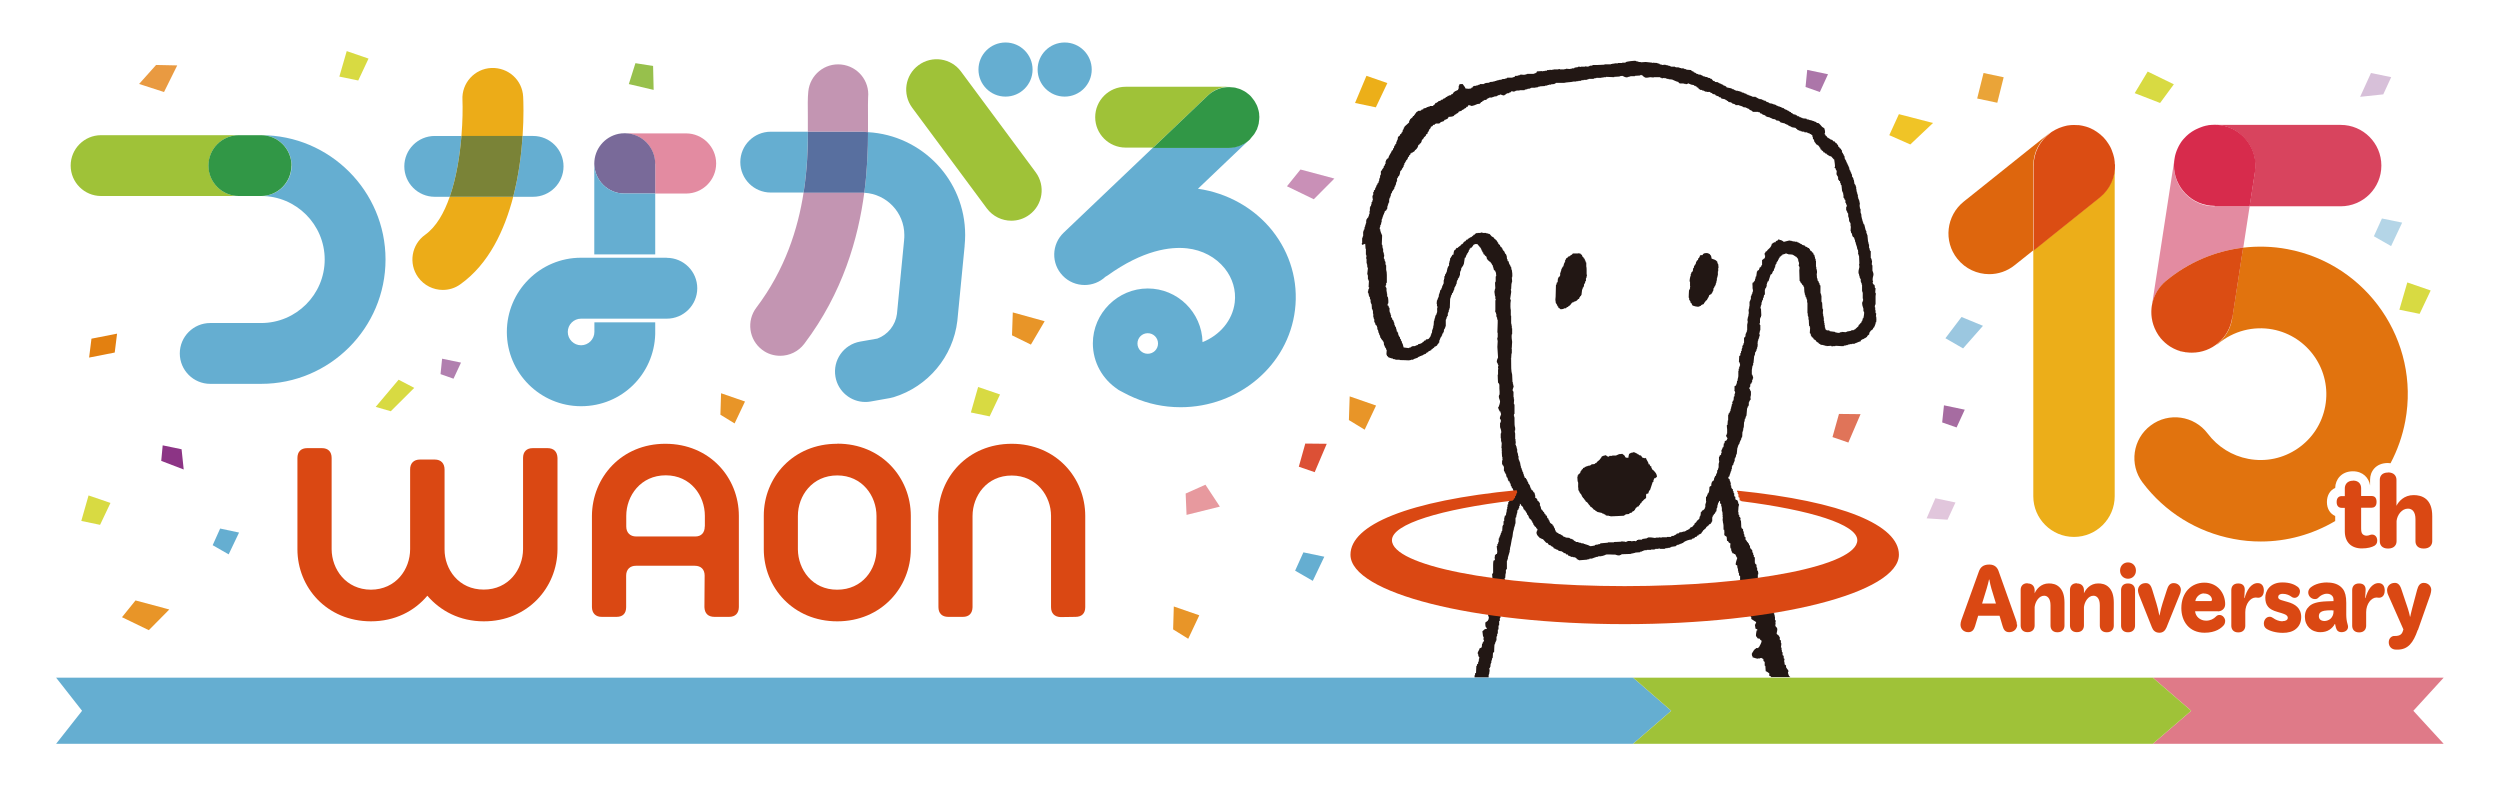<?xml version="1.0" encoding="UTF-8"?><svg xmlns="http://www.w3.org/2000/svg" viewBox="0 0 223.59 71.56"><defs><style>.cls-1{fill:none;}.cls-2{fill:#ecac18;}.cls-3{fill:#ecaf19;}.cls-4,.cls-5{fill:#ecae19;}.cls-6{fill:#eaa438;}.cls-7{fill:#e89528;}.cls-8{fill:#e99a41;}.cls-9,.cls-10{fill:#fff;}.cls-11{fill:#e7999e;}.cls-12{fill:#f0c426;}.cls-13{fill:#97c04c;}.cls-14{fill:#8c3485;}.cls-15,.cls-16{fill:#9fc238;}.cls-17{fill:#b4d5e7;}.cls-18{fill:#c395b2;}.cls-19{fill:#9bc7e0;}.cls-20,.cls-21{fill:#65aed1;}.cls-22{fill:#319746;}.cls-23{fill:#ac76a9;}.cls-24{fill:#b17faf;}.cls-25{fill:#d8da42;}.cls-26{fill:#a66ca1;}.cls-27{fill:#d7c0d9;}.cls-28{fill:#dc5035;}.cls-29{fill:#df7a88;}.cls-30,.cls-31{fill:#de660d;}.cls-32,.cls-33{fill:#e38ba1;}.cls-34{fill:#e38010;}.cls-35{fill:#db4d13;}.cls-36{fill:#da4813;}.cls-37{fill:#e07459;}.cls-38{fill:#e1c6dc;}.cls-39{fill:#c990b7;}.cls-40{fill:#d72b4c;}.cls-41{fill:#586f9f;}.cls-42{fill:#796a99;}.cls-43{fill:#7a8337;}.cls-44{fill:#e1730e;}.cls-44,.cls-45,.cls-46,.cls-33,.cls-31,.cls-21,.cls-16,.cls-5{mix-blend-mode:multiply;}.cls-45{fill:#e17734;}.cls-46{fill:#d8445e;}.cls-47{fill:#142048;}.cls-47,.cls-48,.cls-10{fill-rule:evenodd;}.cls-48{fill:#221714;}.cls-49{isolation:isolate;}</style></defs><g class="cls-49"><g id="_イヤー_2"><g id="design"><g><rect class="cls-9" width="223.59" height="71.56"/><path class="cls-10" d="M122.07,21.81h.03c.01,.15,.02,.29,.03,.44h.03v.53h.03v.09h.03c.02,.07-.03,.09-.03,.09v.19h.03v.4h.03v.1h.03v.22h.03v.1h.03c-.02,.18-.04,.37-.06,.56h.03v.09h.03v.35h.03v.06h.03v.09h.03c-.01,.19-.02,.38-.03,.56,.02,.01,.04,.02,.06,.03,0,.06-.08,.17-.09,.22v.12h-.03v.13h.03v.06h.03c0,.07,.02,.14,.03,.22h.03v.09s.04,.02,.06,.03v.16h.03v.06h.03v.25h.03v.09h.03v.06h.03c.01,.15,.02,.29,.03,.44h.03s.02,.08,.03,.13h.03v.28h.03v.31h.03v.12h.03v.06h.03v.28s.04,.02,.06,.03c.02,.07,.04,.14,.06,.22h.06s.02,.06,.03,.1h.03v.09h.03v.18h.03v.06h.03c.02,.09,.04,.19,.06,.28h.03c.01,.06,.02,.11,.03,.16h.03v.06h.03c.01,.06,.02,.12,.03,.19,.02,.01,.04,.02,.06,.03v.06s.04,.02,.06,.03v.06s.06,.04,.09,.06v.06s.04,.02,.06,.03v.06h.03c.01,.1,.02,.19,.03,.28h.03s.02,.08,.03,.13h.03s.02,.08,.03,.12c.02,0,.04,.02,.06,.03v.09h.03v.06h.03c-.01,.13-.02,.27-.03,.41h.03s.02,.08,.03,.13h.03s.06,.08,.1,.12c.09,.03,.19,.06,.28,.09h.09s.02,.04,.03,.06c.08,0,.15,.02,.22,.03v.03h.38v.03c.29,0,.59,.02,.88,.03v-.03h.13v-.03h.19v-.03h.06v-.03c.12-.04,.23-.08,.35-.12,.01-.02,.02-.04,.03-.06h.06v-.03s.09-.02,.13-.03v-.03h.09v-.03h.06v-.03h.09s.02-.04,.03-.06h.07v-.03h.06v-.03h.09l.1-.12c.1-.06,.11,.05,.16-.12,.13-.02,.14-.07,.25-.1v-.06c.07-.02,.08-.03,.12-.06v-.03c.09-.06,.13-.03,.16-.15,.13-.02,.11-.07,.22-.1,.03-.09,.07-.12,.12-.19h.03v-.06s.04-.02,.06-.03v-.19h.03v-.06h.03v-.09s.04-.02,.06-.03v-.09s.04-.02,.07-.03v-.09s.04-.02,.06-.03c.01-.06,.02-.12,.03-.19h.06s.02-.08,.03-.12h.03c0-.08,.02-.17,.03-.25,.02,0,.04-.02,.06-.03v-.1h.03v-.06h.03v-.09h.03v-.59h.03v-.06h.03v-.13s.04-.02,.06-.03v-.1s.04-.02,.06-.03v-.22h.03v-.09h.03v-.06h.03v-.16h.03v-.06h.03v-.12h.03c.01-.28,.02-.57,.03-.85h.03v-.09h.03v-.09h.03v-.12h.03c.04-.06,.06-.07,.06-.19h.06s.02-.09,.03-.13h.03v-.09h.03v-.06h.03c0-.07,.02-.15,.03-.22,.02,0,.04-.02,.06-.03v-.09s.04-.02,.06-.03v-.09h.03v-.06h.03c.01-.08,.02-.17,.03-.25h.03v-.09s.04-.02,.06-.03v-.13s.04-.02,.07-.03c0-.03,.02-.06,.03-.09h.03v-.13s.04-.02,.06-.03v-.28h.03v-.12s.04-.02,.06-.04c.01-.07,.02-.14,.03-.22h.03v-.06s.04-.02,.06-.03v-.06s.05-.02,.07-.03v-.09h.03v-.06h.03c.03-.2,.06-.4,.09-.59h.06c.03-.09,.06-.19,.1-.28,.02-.01,.04-.02,.06-.03v-.09s.04-.03,.06-.04c.01-.03,.02-.06,.03-.09h.03s.02-.1,.03-.16c.02,0,.04-.02,.06-.03v-.09h.03v-.03h.06v-.06h.09c.05-.1,.13-.14,.16-.25,.07-.02,.09-.02,.13-.07h.22c.05,.07,.11,.13,.16,.19h.03v.06s.08,.06,.12,.1v.06h.03v.06h.03v.09s.04,.02,.06,.03c.01,.05,.02,.1,.03,.15h.06c.01,.08,.02,.15,.06,.19l.09,.03v.06s.08,.06,.13,.09c.03,.05,.06,.17,.06,.25h.06v.06c.05,.04,.11,.08,.16,.12v.03s.06,.02,.1,.03c.06,.09-.05,.08,.09,.13,.02,.09,.05,.12,.09,.18h.03v.13h.03v.09h.03v.12h.03v.06s.08,.07,.13,.09v.09h.03v.06h.03v.19h.03c-.01,.05-.02,.1-.03,.15h-.03v.47h-.03v.06h-.03c0,.19,.02,.37,.03,.56h-.03v.09h-.03v.15h-.03c.02,.15,.04,.29,.06,.44h.03v.25h.03c.02,.08-.03,.11-.03,.15v.9s-.05,.01-.03,.06h.03s.02,.08,.03,.12h.03v.1h.03v.25h.03v.06h.03c0,.07,.02,.15,.03,.22h.03v.25c-.01,.3-.02,.6-.03,.9h.03v.44h-.03c-.03,.1,.02,.26,.03,.31-.01,.18-.02,.35-.03,.53,.02,.31,.04,.62,.06,.94-.03,.1-.16,.28-.09,.47h.03c.02,.06,.04,.13,.06,.19h.03v.13h-.03v.19h.03c.01,.07-.03,.09-.03,.09v.47h-.03c0,.24,.02,.48,.03,.72,.02,.01,.04,.02,.06,.03v.06h.03v.06h.03v.37c.01,.09,.04,.45,0,.59h-.03c-.07,.25,.08,.4,.09,.56,0,.14-.08,.38-.13,.5h-.03c-.04,.13,.1,.29,.13,.4h.06c0,.11,.07,.2,.06,.25-.01,.09-.15,.29-.09,.43h.03c.02,.06,.04,.13,.06,.19h-.03v.09h-.03v.07h-.03v.37c.04,.13,.15,.34,.09,.56h-.03v.44h.03v.28h.03v.1h.03c0,.16-.02,.33-.03,.5h.03v.28h.03v.03h-.03c.01,.16,.02,.31,.03,.47h.03v.21h.03v.03h-.03v.09h-.03v.34l.06,.03v.06s.04,.02,.06,.03v.06h.03c.05,.11-.02,.33,.03,.44,.02,.01,.04,.02,.06,.03v.09s.04,.02,.06,.03v.09s.04,.02,.06,.03c0,.07,.02,.14,.03,.21h.03v.06s.04,.02,.06,.03v.06h.03v.12h.03c.02,.05,.02,.09,.03,.13,.03,0,.06,.02,.1,.03,0,.05,.02,.1,.03,.16,.02,0,.04,.02,.06,.03,0,.07,.02,.14,.03,.22,.02,.01,.04,.02,.06,.03,.01,.05,.02,.1,.03,.16h.06c.02,.1,.13,.3,.1,.4h-.03c-.03,.09-.06,.19-.09,.28h-.06v.18c-.17,.05-.07,.05-.13,.15-.02,.01-.04,.02-.06,.03v.06h-.03v.09s-.06,.04-.09,.06v.19s-.04,.02-.06,.03v.21h-.03v.19h-.03c-.03,.11,0,.26-.06,.34,0,.14-.02,.17-.06,.25h-.06c-.01,.09-.04,.18-.06,.25v.22s-.04,.02-.06,.03v.31s-.04,.02-.06,.03v.09h-.03c-.01,.15-.02,.29-.03,.44-.02,.01-.04,.02-.06,.03v.12s-.04,.02-.06,.03v.12h-.03v.06h-.03v.12s-.04,.02-.07,.03v.13s-.04,.02-.06,.03v.31h-.03c-.01,.05-.02,.1-.03,.15l-.06,.03v.16s-.04,.02-.06,.03c.02,.19,.04,.37,.06,.56h-.03v.12s-.06,.02-.1,.03c-.02,.03-.04,.06-.06,.09h-.03v.09c-.05,.12,0,.19,0,.34-.08,.02-.07,.03-.13,.06-.04,.21-.03,.52-.03,.78v.31h-.03v.06s-.04,.02-.06,.03c.01,.13,.02,.27,.03,.4-.02,0-.04,.02-.06,.03v.06h-.03v.06h-.03c-.02,.05,.03,.06,.03,.06,.02,.11,0,.5-.03,.56-.04,.02-.08,.04-.13,.06v.47s-.04,.02-.06,.03v.09l-.06,.03c0,.1,.02,.21,.03,.31,.02,0,.04,.02,.06,.03v.06h.03c0,.05,.02,.1,.03,.16h.03c-.01,.18-.04,.13-.13,.22h-.03v.06h-.03s-.02,.08-.03,.12h-.03v.09h-.03v.12h-.03c.01,.14,.02,.27,.03,.4,.02,.01,.04,.02,.06,.03v.13h.03v.21s.04,.02,.06,.03c0,.08-.02,.17-.03,.25-.06,.05-.03,.07-.07,.12-.07,.05-.15,.1-.22,.16,0,.17,0,.33,.06,.44h.03s.05,.05,.06,.12c-.06,0-.13,.02-.19,.03-.07,.06-.15,.12-.22,.19,.02,.15,.04,.31,.06,.47,.02,.01,.04,.02,.06,.03-.01,.08-.02,.16-.03,.25h.03s.02,.08,.03,.12h-.03s-.02,.06-.03,.09c-.02,.01-.04,.02-.06,.03v.1s-.04,.02-.06,.03c0,.1-.02,.21-.03,.31-.07,.04-.1,.08-.19,.09-.02,.19-.21,.32-.16,.5h.03c0,.07,.02,.14,.03,.22h.03v.06h.03s.02,.06,.03,.09h-.03v.12h-.03v.19s-.04,.02-.06,.03v.16s-.06,.05-.1,.06v.12s-.04,.02-.06,.03c-.01,.21-.02,.42-.03,.63h-.07c0,.07-.02,.14-.03,.21h-.03v.19h28.47s-.08-.06-.12-.1c-.03-.04-.12-.29-.09-.37h.03v-.13h-.03v-.06s-.06-.04-.09-.06v-.06s-.04-.02-.06-.03v-.06h-.03v-.19h-.03c-.04-.05-.02-.04-.09-.06-.01-.09-.02-.19-.03-.28h-.03c-.01-.07,.07-.15,.03-.25-.02-.01-.04-.02-.06-.03v-.22s-.06-.04-.1-.07v-.25s-.04-.02-.06-.03v-.16h-.03v-.22s-.04-.02-.06-.03c0-.03,.06-.3,.03-.4h-.03v-.22s-.06-.04-.1-.06v-.25s-.04-.02-.06-.03v-.06c-.07-.06-.15-.13-.22-.19,0-.19,.11-.34,.03-.53h-.03v-.06s-.06-.04-.09-.06v-.06h-.03c.01-.09,.02-.18,.03-.28,0-.01-.04-.01-.03-.06h.03v-.16s-.04-.02-.06-.03v-.31h-.03v-.16h-.03v-.12s-.04-.02-.06-.03v-.06s-.06-.04-.09-.06v-.06s-.04-.02-.06-.03c-.01-.05-.02-.1-.03-.15-.04-.02-.08-.04-.12-.06v-.09c-.05-.02-.11-.04-.16-.06-.04-.07,0-.18-.03-.25-.02,0-.04-.02-.06-.03v-.06s-.04-.02-.06-.03v-.06s-.04-.02-.06-.03v-.06s-.04-.02-.06-.03v-.06h-.03v-.18s-.06-.04-.09-.06v-.25s-.06-.04-.09-.06v-.19s-.04-.02-.06-.03v-.06s-.04-.02-.06-.03v-.06s-.06-.04-.1-.06c0-.04-.02-.08-.03-.12h-.04v-.34s-.06-.04-.09-.06v-.31s-.06-.04-.09-.06v-.41h.03c.03-.12-.02-.26-.03-.34h-.06v-.25h-.03v-.06h-.03v-.22s-.08-.06-.12-.09v-.09h-.03v-.47s-.06-.04-.09-.06v-.15s-.04-.02-.06-.03v-.16s-.04-.02-.06-.03c-.03-.08,0-.16-.03-.22-.02,0-.04-.02-.06-.03v-.06s-.06-.04-.1-.06v-.06h-.03v-.18s-.06-.04-.09-.06v-.1h-.03v-.06s-.04-.02-.07-.03v-.06s-.04-.02-.06-.03c-.06-.08-.07-.16-.16-.22,.01-.13,.02-.1,0-.22-.06-.02-.03,0-.06-.03h-.03v-.19h-.03v-.06h-.03v-.22h-.06v-.19s-.08-.06-.13-.1v-.06h-.03c0-.21-.02-.42-.03-.62-.02-.01-.04-.02-.06-.03,.01-.06,.02-.13,.03-.19h-.03v-.06s-.06-.04-.09-.06v-.16s-.04-.02-.07-.03v-.22h-.03c.01-.16,.02-.31,.03-.47,.01-.04,.07-.19,.03-.28l-.06-.03v-.15h-.03v-.06h-.03v-.06s-.17-.06-.19-.09v-.22s-.06-.04-.1-.06v-.25s-.04-.02-.06-.03v-.15s-.04-.02-.06-.03v-.15s-.06-.04-.09-.06c-.01-.03-.02-.06-.03-.09h-.03v-.19s-.04-.02-.06-.03c.01-.06,.02-.12,.03-.18h-.03v-.1h-.03v-.09h-.03c-.01-.06-.02-.12-.03-.18h-.03c-.04-.06-.02-.05-.09-.06,.01-.05,.02-.1,.03-.15h.06c.03-.1,.06-.21,.09-.31h.03v-.13h.03v-.06h.03c.01-.06,.02-.13,.03-.19h.03v-.22h.03v-.07h.03v-.06s.04-.02,.07-.03v-.12h.03s.02-.08,.03-.13h.03v-.09h.03v-.22s.04-.02,.06-.03v-.09h.03v-.06h.03v-.16s.04-.02,.06-.03c.02-.2,.04-.39,.06-.59h.03v-.09h.03v-.09h.03v-.06h.03v-.06s.04-.02,.06-.03v-.12h.03c.02-.06,.04-.12,.06-.19h.03v-.06h.03c.01-.06,.02-.13,.03-.19,.02-.01,.04-.02,.06-.03,.01-.09,.02-.19,.03-.28h-.03v-.03h.03v-.18h.03v-.1h.03c.01-.09,.02-.19,.03-.28h.03c.01-.17,.02-.33,.03-.5h.03v-.12h.03v-.16s.04-.02,.06-.03c.01-.06,.02-.12,.03-.18h.03v-.06h.03c.02-.23,.04-.46,.06-.69h.03c.01-.05,.02-.1,.03-.15,.02-.01,.04-.02,.06-.03v-.06h.03v-.28h.03s.02-.08,.03-.13h.03v-.06s.04-.02,.07-.03v-.22h-.03v-.03h.03v-.13h.03v-.4h-.03c-.02-.06-.04-.13-.07-.19h-.03c-.03-.07,.01-.15,.03-.19h.03c0-.09,.02-.19,.03-.28,.06-.02,.02,0,.06-.03h.03v-.09s.04-.02,.06-.03v-.19h.03v-.06h.03v-.09h.03c.02-.07-.07-.29-.09-.34h-.03v-.4c.02-.13,.04-.25,.06-.38h.03v-.06h.03v-.19h.03c.02-.21,.04-.42,.06-.62h.03v-.09h.03c.01-.08,.02-.17,.03-.25,.02-.01,.04-.02,.06-.03v-.09s.04-.02,.06-.03v-.13h.03v-.06h.03v-.13h.03v-.16h.03c.01-.06-.03-.09-.03-.09,.01-.1,.02-.21,.03-.31h.03v-.12h.03v-.06h.03v-.1h.03v-.12h.04c.03-.1-.04-.25-.04-.31h.04c0-.07,.02-.14,.03-.22h.03v-.47s-.05-.02-.06-.06v-.13h.03v-.4h.03v-.09s.04-.02,.06-.03v-.13h.03c-.01-.2-.02-.41-.03-.62h-.03v-.12h-.03v-.04h.03s.02-.1,.03-.15h.03c.01-.09,.02-.19,.03-.28h.03v-.09h.03v-.09s.04-.02,.06-.03v-.16s.04-.02,.06-.03c0-.07,.02-.15,.03-.22,.02,0,.04-.02,.06-.03,.05-.1-.02-.37,.03-.5h.03v-.09s.04-.02,.06-.03c.01-.04,.02-.09,.03-.13h.03v-.22h.03v-.09h.03v-.1s.06-.04,.1-.06c.06-.2,.13-.39,.19-.59,.19-.05,.13-.18,.22-.31,.02-.01,.04-.02,.06-.03,.01-.05,.02-.1,.03-.16h.03v-.09h.03v-.06h.03c.01-.07,.02-.15,.03-.22h.03v-.06s.04-.02,.06-.03v-.12s.04-.02,.06-.03v-.06s.04-.02,.06-.03c.01-.04,.02-.08,.03-.13,.02,0,.04-.02,.06-.03v-.09s.04-.02,.06-.03c.03-.05,0-.09,.03-.12h.06s.04-.06,.06-.09c.03,0,.06-.02,.1-.03v-.06c.14-.02,.18-.06,.31-.09v-.03h.03v.03h.1v.03h.09v.03c.14,0,.27,.02,.41,.03v.03h.06v.03h.06s.02,.04,.03,.06h.06s.02,.04,.03,.06h.06c.05,.06,.11,.12,.16,.19v.06h.03v.12c.03,.08,.1,.2,.06,.34,0,0-.05,.03-.03,.09h.03v.06h.03v.09h.03c-.01,.09-.02,.19-.03,.28,.01,.31,.02,.62,.03,.94,.02,0,.04,.02,.06,.03v.09s.04,.02,.06,.03c.05,.08-.03,.06,.09,.1,.02,.17,.07,.09,.13,.18,0,.04,.02,.08,.03,.12h.03c.01,.17,.02,.33,.03,.5h.03v.16h.03v.06h.03v.13h.03v.06s.04,.02,.06,.03v.12h.03v.06h.03v.25h.03v.97h.03v.21h.03v.1h.03v.25h.03c0,.19,.02,.37,.03,.56,.02,0,.04,.02,.06,.03v.12h.03c-.01,.17-.02,.33-.03,.5,.02,0,.04,.02,.06,.03v.06h.03v.12h.03v.06s.04,.02,.06,.03v.06h.03s.02,.04,.09,.06c.02,.06,0,.03,.03,.06,.03,.12,.01,.04,.09,.09v.03s.06,.02,.09,.03c.04,.14,.17,.19,.28,.25v.06s.08,.02,.13,.03c.01,.02,.02,.04,.03,.07,.09,0,.19,.02,.28,.03v.03h.13v.03h.13v.03l.41-.03,.03,.03s0,.04,.09,.03v-.03h.25s-.01-.02,.03-.03c.17,.01,.34,.02,.5,.03h.22v-.03h.06v-.03h.16v-.03h.13v-.03h.06v-.03h.13v-.03h.19v-.03h.25v-.03h.06v-.03h.09v-.03h.09s.02-.04,.03-.06h.1v-.03c.05,0,.1-.02,.16-.03,0-.03,.02-.06,.03-.09l.06-.06h.06s.02-.04,.03-.06h.1s.02-.04,.03-.06h.06c.07-.05,.15-.1,.22-.15v-.06c.06-.05,.13-.11,.19-.16v-.13h.03v-.06s.04-.02,.06-.03v-.06c.08-.06,.17-.13,.25-.19v-.09s.06-.04,.1-.06v-.06h.03v-.06h.03v-.1h.03v-.06h.03v-.15s.04-.02,.06-.03c.02-.05,.02-.43,0-.5h-.03c.01-.09,.02-.19,.03-.28-.02-.01-.04-.02-.06-.04v-.25h-.03v-.25h-.03c-.02-.08,.01-.2,.03-.26h.03v-.75c.01-.08,.02-.16,.03-.25h-.03v-.06h-.03c.01-.13,.02-.27,.03-.4-.02-.01-.04-.02-.06-.03,0-.09-.02-.17-.03-.25-.04-.03-.08-.06-.13-.09v-.06h-.03c-.04-.1,.04-.15,.03-.22h-.03c-.04-.18,.03-.41,.06-.53,.03-.12-.07-.33-.09-.4v-.47h-.03v-.06h-.03c.01-.12,.02-.23,.03-.34h-.03v-.12h-.03s-.02-.09-.03-.13h-.03v-.62s-.04-.02-.06-.03c-.05-.07-.03-.16-.06-.25h-.03v-.31h-.03v-.09h-.03v-.15h-.03c-.02-.21-.04-.42-.06-.62h-.03v-.09h-.03v-.06h-.03v-.19h-.03v-.06h-.03c-.04-.17-.08-.35-.13-.53-.02,0-.04-.02-.06-.03v-.06h-.03v-.09h-.03v-.09h-.03v-.09h-.03v-.12h-.03v-.13h-.03c-.01-.11-.02-.23-.03-.34h-.03v-.1h-.03v-.34h-.03v-.06h-.03v-.16h-.03c.01-.11,.02-.23,.03-.34h-.03c0-.07-.02-.15-.03-.22h-.03v-.09h-.03v-.06h-.03v-.12h-.03v-.22h-.03v-.09h-.03v-.12h-.03v-.09h-.03v-.19h-.03v-.22h-.03v-.1h-.03v-.06h-.03v-.06s-.04-.02-.06-.03c-.02-.12-.04-.25-.06-.37h-.03v-.12h-.03v-.06h-.03v-.06s-.04-.02-.06-.03c0-.09-.02-.17-.03-.25h-.03v-.06h-.03v-.09s-.04-.02-.06-.03v-.12s-.04-.02-.06-.03v-.06h-.03c-.01-.07-.02-.14-.03-.22h-.03s-.02-.08-.03-.13h-.03v-.09s-.04-.02-.06-.03v-.09s-.04-.02-.06-.03v-.09h-.03v-.06h-.03v-.09s-.04-.02-.06-.03v-.06h-.03v-.06h-.03c-.01-.08-.02-.17-.03-.25-.02-.01-.04-.03-.06-.04v-.09l-.06-.03s-.02-.08-.03-.12c-.02,0-.04-.02-.06-.03,0-.07-.02-.14-.03-.22-.02,0-.04-.02-.06-.03v-.06c-.07-.1-.14,0-.16-.18-.17-.05-.06-.07-.12-.19-.03-.02-.06-.04-.09-.06-.01-.04-.02-.06-.03-.1h-.07c-.04-.05-.08-.1-.12-.16h-.1s-.06-.08-.09-.12c-.06-.02-.13-.04-.19-.06,0-.02-.02-.04-.03-.06h-.09v-.03c-.06-.04-.08-.07-.16-.09-.03-.14-.1-.11-.16-.19v-.06s-.04-.02-.06-.03c-.02-.06,.03-.09,.03-.09,.03-.11-.03-.38-.06-.44-.06-.04-.13-.09-.19-.12-.1-.1-.22-.28-.35-.35h-.13s-.04-.06-.06-.09h-.06v-.03h-.09v-.03h-.06v-.03h-.1v-.03h-.09v-.03c-.07,0-.15-.02-.22-.03v-.03c-.07,0-.15-.02-.22-.03,0-.02-.02-.04-.03-.06-.11-.01-.23-.02-.35-.03v-.03s-.08-.02-.13-.03v-.03h-.12s-.04-.06-.06-.1h-.13s-.04-.06-.06-.09h-.09s-.02-.04-.03-.06c-.06,0-.13-.02-.19-.03-.1-.05-.06-.11-.22-.13v-.06c-.09-.01-.1-.02-.16-.06v-.03h-.06s-.02-.04-.03-.06h-.09s-.02-.04-.03-.06h-.09v-.03h-.06v-.03h-.06s-.04-.06-.06-.09h-.1v-.03h-.09s-.02-.04-.03-.06c-.05,0-.1-.02-.16-.03v-.03h-.12v-.03h-.06v-.03h-.09l-.03-.07h-.07v-.03c-.06-.01-.12-.02-.19-.03v-.03h-.09v-.03c-.09-.01-.17-.02-.25-.03v-.03h-.06s-.02-.04-.03-.06c-.05-.01-.11-.02-.16-.03v-.03h-.06s-.02-.04-.03-.06c-.06-.01-.12-.02-.19-.03-.01-.02-.02-.04-.03-.06h-.12s-.02-.04-.03-.06h-.19v-.03s-.09-.02-.13-.03v-.03h-.06s-.02-.04-.03-.06h-.09s-.02-.04-.03-.06h-.29v-.03c-.06-.02-.13-.04-.19-.06v-.03h-.13s-.02-.04-.03-.06h-.1v-.03h-.06s-.02-.04-.03-.06c-.05-.01-.11-.02-.16-.03v-.03h-.06v-.03c-.07-.01-.13-.02-.19-.03,0-.02-.02-.04-.03-.06h-.1v-.03h-.09v-.03h-.13v-.03h-.16v-.03h-.09v-.03h-.06s-.02-.05-.03-.06c-.05-.01-.11-.02-.16-.03v-.03h-.06v-.03c-.15-.03-.29-.06-.44-.09-.02-.03-.04-.06-.06-.09h-.06v-.03h-.06v-.03h-.09s-.04-.06-.06-.09h-.1s-.02-.04-.03-.06h-.06v-.03h-.09v-.03h-.06v-.03h-.06s-.02-.04-.03-.06c-.09-.01-.19-.02-.28-.03-.02-.03-.04-.06-.06-.09h-.1c-.05-.06-.1-.12-.16-.19h-.09s-.02-.04-.03-.06c-.06-.01-.13-.02-.19-.03v-.03h-.06v-.03c-.07,0-.15-.02-.22-.03v-.03h-.13v-.03h-.06l-.03-.06s-.09-.02-.13-.03v-.03c-.08,0-.17-.02-.25-.03v-.03c-.05-.01-.11-.02-.16-.03,0-.02-.02-.04-.03-.06h-.06v-.03s-.06-.03-.13-.03c-.05-.15-.02-.04-.13-.09v-.03s-.06-.02-.09-.03l-.03-.06c-.14-.01-.27-.02-.41-.03v-.03h-.06v-.03h-.13v-.03h-.06v-.03h-.25v-.03h-.1v-.03h-.09v-.03h-.28v-.03h-.06v-.03h-.35v-.03h-.09v-.03h-.06v-.03h-.13v-.03c-.07-.01-.15-.02-.22-.03v-.03c-.1,.01-.21,.02-.32,.03v-.03c-.06-.01-.13-.02-.19-.03l-.03-.06h-.09v-.03h-.1v-.03c-.14,0-.27-.02-.41-.03,0,0-.02,.04-.06,.03v-.03c-.19-.02-.38-.04-.57-.06-.15,.01-.29,.02-.44,.03v-.03h-.19v-.03h-.09v-.03h-.13v-.03c-.16-.05-.81,.05-.91,.09v.03h-.06v.03h-.28v.03h-.38v.03h-.31v.03h-.19v.03h-.13v.03h-.57v.03c-.22,.01-.44,.02-.66,.03h-.38v.03h-.09v.03h-.19v.03s-.09,.02-.12,.03v.03c-.1-.01-.21-.02-.32-.03v.03h-.38v.03c-.07,.01-.12-.07-.22-.03v.03h-.06v.03h-.19v.03h-.09s-.02,.04-.03,.06h-.19v.03h-.13v.03c-.14,0-.27-.02-.41-.03v.03h-.13v.03h-.41v-.03h-.13v.03h-.44v.03h-.16v.03c-.06-.01-.13-.02-.19-.03v.03h-.22s-.02,.04-.03,.06h-.19v.03h-.16v.03c-.05,.01-.06-.03-.06-.03-.16,0-.32,.02-.47,.03-.02,.04-.04,.08-.06,.13h-.06v.03h-.07v.03h-.09v.03h-.6v.03h-.09v.03h-.13v.03c-.12,0-.25-.02-.38-.03v.03h-.06v.03c-.06,.01-.13,.02-.19,.03v.03h-.22s-.04,.06-.06,.1h-.09v.03h-.09v.03h-.47s-.02,.04-.03,.06h-.1v.03h-.09v.03h-.22v.03h-.06v.03c-.09,0-.19,.02-.28,.03v.03h-.13v.03h-.1v.03h-.09v.03h-.13v.03c-.1,.01-.21,.02-.32,.03v.03h-.06v.03c-.11,.01-.23,.02-.35,.03v.03s-.08,.02-.13,.03v.03h-.35s-.02,.04-.03,.06h-.1v.03h-.06v.03h-.13v.03c-.13,.04-.19-.02-.28,.06-.05,.04-.05,.02-.06,.09-.04,.01-.08,.02-.12,.03v.06h-.16v.03c-.12-.01-.23-.02-.35-.03-.04-.15-.18-.27-.25-.4-.13,0-.27-.01-.32,.06v.09h-.03c-.05,.15,.05,.21-.06,.31v.06s-.23,.1-.28,.13v.03h-.07c-.05,.07-.1,.15-.16,.22h-.09c-.02,.06,0,.03-.03,.06v.03c-.06,.01-.12,.02-.19,.03v.03h-.1s-.04,.06-.06,.09c-.04,.01-.08,.02-.12,.03-.01,.02-.02,.04-.03,.06-.07,.04-.13,.08-.22,.09v.06c-.05,0-.1,.02-.16,.03,0,.02-.02,.04-.03,.06h-.06v.03c-.05,0-.1,.02-.16,.03-.02,.03-.04,.06-.07,.09h-.06s-.02,.04-.03,.06h-.09v.03s-.04,.02-.06,.03v.06h-.03s-.04,.06-.06,.09h-.06s-.02,.04-.03,.07h-.28s-.02,.04-.03,.06h-.12v.03h-.06c-.13,.06-.14,.12-.35,.12-.01,.04-.02,.06-.03,.09-.06,.01-.11,.02-.16,.03-.02,.06,0,.03-.03,.06-.1,.09-.2,.01-.29,.06v.03c-.1,.03-.17,.09-.19,.19-.15,.05-.04,.03-.09,.12-.02,.01-.04,.02-.06,.03v.06s-.06,.02-.1,.03c-.01,.03-.02,.06-.03,.09-.05,.06-.12,.08-.16,.16h-.06c0,.07,0,.08-.03,.12h-.03v.06h-.03v.13c-.14,.12-.27,.25-.41,.37v.06s-.04,.02-.06,.03c-.01,.05-.02,.11-.03,.16l-.06,.03v.07h-.03v.12c-.05,.08-.1,.01-.12,.19-.18,.05-.07,.05-.13,.15-.05,.04-.1,.08-.16,.12-.01,.09-.02,.17-.03,.25h-.03v.06h-.03v.09s-.04,.02-.06,.03v.16s-.06,.04-.09,.06v.1s-.06,.04-.09,.06c-.01,.06-.02,.13-.03,.19h-.03c-.05,.06-.06,.07-.06,.18-.03,.01-.06,.02-.09,.03-.06,.23-.27,.41-.32,.69-.09,.02-.1,.03-.13,.12h-.06c0,.05-.02,.1-.03,.16h-.03v.22s-.04,.02-.06,.03v.09h-.03v.06s-.04,.02-.07,.03v.13s-.04,.02-.06,.03v.06h-.03c-.05,.05-.06,.06-.06,.15-.06,.02-.03,0-.06,.03-.11,.11-.01,.23-.06,.38h-.03v.06h-.03v.19h-.03v.06h-.03c-.01,.08-.02,.17-.03,.25h-.03c-.01,.05-.02,.11-.03,.16-.03,.02-.06,.04-.09,.06v.09s-.04,.02-.06,.03v.06h-.03c0,.05-.02,.1-.03,.16-.02,.01-.04,.02-.06,.03-.01,.06-.02,.12-.03,.18-.03,.02-.06,.04-.1,.06v.12s-.04,.02-.06,.03v.25h-.03v.06h-.03c-.04,.11,.04,.36,.03,.4h-.03c0,.05-.02,.1-.03,.16-.02,0-.04,.02-.06,.03v.19h-.03c-.01,.05-.02,.1-.03,.16-.02,.01-.04,.02-.06,.03v.09h-.03v.31h-.03v.28h-.03v.06h-.03v.13h-.03s-.02,.09-.03,.12c-.03,.02-.06,.04-.09,.06v.06s-.04,.02-.06,.03v.1h-.03v.25h-.03v.1h-.03v.09h-.03v.13h-.03v.06h-.03v.19s-.04,.02-.06,.03c0,.05-.02,.1-.03,.16h-.03v.41h-.03v.09h-.03v.09h-.03v.44h-.03v.12h.03v.06Z"/><path class="cls-47" d="M156.9,54.24c.04,.08,.07,.09,.19,.09,.03-.04,0,0,.03-.03v-.03c-.11,0-.14-.02-.22-.03"/><path class="cls-48" d="M141.38,22.69v.06c.17,.04,.08,.1,.16,.22h.03c.05,.05,.07,.07,.09,.16h.06c.01,.05,.02,.1,.03,.16,.02,.01,.04,.02,.06,.03v.13s.04,.02,.06,.03v.34c.05,.16,.02,.44,.03,.65,.01,.07,.02,.15,.03,.22h-.03v.13h-.03v.06h-.03v.25s-.04,.02-.06,.03c0,.06-.02,.13-.03,.19-.02,.01-.04,.02-.07,.03,0,.08-.02,.17-.03,.25h-.03v.06s-.04,.02-.06,.03c0,.05-.02,.11-.03,.16h-.03c-.02,.16-.04,.33-.06,.5h-.03v.06s-.06,.04-.09,.06v.06s-.04,.02-.06,.03c0,.04-.02,.08-.03,.13-.03,.01-.06,.02-.09,.03-.04,.05-.08,.1-.13,.15h-.06v.03h-.06v.03h-.09v.03h-.06l-.03,.06h-.1c-.06,.08-.13,.17-.19,.25h-.03s-.02,.04-.03,.06h-.06s-.04,.06-.06,.09c-.04,0-.08,.02-.12,.03-.02,.04-.04,.06-.06,.09h-.16v.03h-.07v.03c-.08,.01-.17,.02-.25,.03-.03-.04-.06-.03-.09-.07v-.03h-.06l-.06-.06v-.07s-.04-.02-.06-.03v-.06s-.04-.02-.06-.03v-.09l-.06-.03v-.06h-.03v-.06h-.03v-.13c-.05-.14,0-.23,0-.4,.01-.35,.02-.71,.03-1.06h.03v-.06h.03v-.13s.06-.04,.09-.06c0-.11,.02-.23,.03-.34h.03s.02-.05,.03-.12c.07-.02,.06,0,.09-.06,.1-.11,.01-.2,.06-.34h.03v-.09h.03v-.09h.03v-.13h.03l.03-.12s.04-.02,.06-.03v-.06s.04-.02,.06-.03c.02-.1,.04-.19,.07-.28h.03s.02-.08,.03-.13h.03v-.15h.03c.05-.13,.05-.18,.19-.22,.05-.16,.08-.06,.19-.13,.01-.02,.02-.04,.03-.06h.06s.02-.04,.03-.06h.06s.06-.08,.1-.12h.44c.06-.05,.19,.01,.28,.03"/><path class="cls-48" d="M153.06,26.3c-.11,.03-.08,.06-.19,.09-.04,.21-.17,.3-.22,.47h-.06c-.06,.12-.19,.22-.22,.34-.09,.02-.15,.05-.22,.09,0,.02-.02,.04-.03,.06-.04,.01-.08,.02-.12,.03v.03c-.19,.07-.53-.05-.63-.09-.03-.08-.08-.12-.1-.22h-.06c-.01-.05-.02-.1-.03-.16h-.03v-.06s-.04-.02-.06-.03c-.04-.07,0-.13-.03-.22h-.03c0-.23,.02-.45,.03-.68h.03s.02-.08,.03-.12h.03v-.16h.03c0-.05-.03-.05-.03-.06v-.41h-.03c-.03-.1,.04-.42,.06-.5h.03v-.19h.03v-.06h.03v-.09s.06-.04,.1-.06v-.06h.03c.01-.08,.02-.17,.03-.25,.02-.01,.04-.02,.06-.03,0-.06,.02-.13,.03-.19,.02-.01,.04-.02,.06-.03v-.06s.04-.02,.06-.03v-.06h.03c0-.06,.02-.13,.03-.19,.02,0,.04-.02,.06-.03v-.06s.06-.04,.1-.06c.01-.05,.02-.1,.03-.15,.02,0,.04-.02,.06-.03,.05-.07,.07-.13,.09-.22,.07-.01,.06-.03,.06-.03h.16s.04-.06,.06-.1c.09-.08,.2-.09,.38-.09,.06,.07,.07,.02,.16,.06v.03h.06v.04c.14,.11,.12,.18,.16,.37,.16,.06,.39,.11,.47,.25h.03c.01,.06,.02,.13,.03,.18h.03v.06h.03c.01,.11,.02,.23,.03,.34h-.03v.31h-.03v.37h-.03v.12h-.03v.12h-.03v.22h-.03c0,.07-.02,.15-.03,.22h-.03v.12h-.03v.06h-.03v.09s-.06,.04-.09,.06v.1s-.04,.02-.06,.03c0,.08-.02,.17-.03,.25h-.03s-.02,.09-.03,.13h-.03s-.04,.05-.06,.12"/><path class="cls-48" d="M147.2,40.94c.05,.23,.22,.33,.25,.59h.09c.01,.06,.03,.12,.06,.16,.03,0,.06,.02,.09,.03v.13h.03s.02,.08,.03,.12c.03,.02,.06,.04,.09,.06,.16,.17,.34,.31,.35,.62-.04,.03-.08,.06-.13,.09v.03s-.1-.01-.13,.03v.06c-.06,.06-.06,.14-.06,.25h-.06c-.08,.25-.17,.5-.25,.75h-.06c-.03,.09-.06,.19-.09,.28-.05,0-.11,.02-.16,.03,0,.06-.03,.06-.03,.06v.31h-.03s-.04,.06-.06,.1h-.06c-.05,.06-.11,.12-.16,.18-.02,.01-.04,.02-.06,.03-.07,.1,0,.14-.16,.19-.02,.18-.08,.1-.12,.19v.06h-.1c-.06,.1-.14,.09-.19,.16v.06h-.03s-.02,.07-.03,.09c-.02,.01-.04,.02-.06,.03v.06s-.11,.03-.16,.06c-.02,.03-.04,.06-.06,.1h-.1v.03h-.06v.03h-.06s-.02,.04-.03,.06c-.11,.01-.21,.02-.32,.03v.06h-.09v.06c-.42,.02-.84,.05-1.26,.06v-.03h-.13v-.03h-.22v-.03h-.06s-.04-.06-.06-.09h-.1s-.02-.04-.03-.06h-.1s-.02-.04-.03-.06c-.14-.03-.27-.06-.41-.09-.09-.04-.09-.09-.22-.13v-.06h-.1c-.05-.09-.24-.28-.35-.31v-.06c-.16-.09-.18-.32-.38-.37-.02-.07-.03-.08-.07-.13h-.03v-.06s-.04-.02-.07-.03v-.06s-.06-.04-.1-.06v-.09h-.06c-.02-.11-.07-.2-.13-.28-.02-.01-.04-.02-.06-.03v-.06s-.04-.02-.06-.03v-.09s-.04-.02-.06-.03v-.09h-.03v-.15c-.05-.15,.02-.42-.03-.59h-.03c-.01-.15-.02-.29-.03-.44h.03v-.12s.04-.02,.06-.03v-.06c.05-.04,.11-.08,.16-.12,.02-.06,.04-.12,.06-.19,.02-.01,.04-.02,.06-.03v-.06s.08-.07,.12-.09c.01-.03,.02-.06,.03-.09,.04,0,.08-.02,.13-.03,0-.02,.02-.04,.03-.07h.1v-.03h.06v-.03h.1v-.03c.07,0,.15-.02,.22-.03v-.03h.06s.02-.04,.03-.06c.09-.04,.25,0,.32-.06,.03-.03,.01,0,.03-.06h.09c.07-.15,.21-.2,.31-.31,.02-.03,.04-.06,.06-.09h.03v-.06s.04-.02,.06-.03v-.06c.06-.08,.27-.14,.41-.16,.03,.05,.17,.17,.28,.12,0-.02,.02-.04,.03-.06h.25v-.03h.38v-.03c.06-.02,.13-.04,.19-.06v-.03c.12,0,.23-.02,.34-.03,.05,.07,.14,.09,.19,.16,.13,.18,0,.19,.35,.19,0-.16,.04-.22,.06-.34,.15-.07,.13-.12,.38-.13v-.03c.05-.02,.1,.02,.13,.03v.03h.09v.03h.06v.03h.06s.02,.04,.03,.06h.06v.03h.06s.02,.04,.03,.06c.05,.01,.1,.02,.16,.03,.04,.06,.08,.12,.13,.19,.02,.01,.22,.05,.25,.06"/><path class="cls-48" d="M122.07,21.81h.03c.01,.15,.02,.29,.03,.44h.03v.53h.03v.09h.03c.02,.07-.03,.09-.03,.09v.19h.03v.4h.03v.1h.03v.22h.03v.1h.03c-.02,.18-.04,.37-.06,.56h.03v.09h.03v.35h.03v.06h.03v.09h.03c-.01,.19-.02,.38-.03,.56,.02,.01,.04,.02,.06,.03,0,.06-.08,.17-.09,.22v.12h-.03v.13h.03v.06h.03c0,.07,.02,.14,.03,.22h.03v.09s.04,.02,.06,.03v.16h.03v.06h.03v.25h.03v.09h.03v.06h.03c.01,.15,.02,.29,.03,.44h.03s.02,.08,.03,.13h.03v.28h.03v.31h.03v.12h.03v.06h.03v.28s.04,.02,.06,.03c.02,.07,.04,.14,.06,.22h.06s.02,.06,.03,.1h.03v.09h.03v.19h.03v.06h.03c.02,.09,.04,.19,.06,.28h.03c.01,.06,.02,.11,.03,.16h.03v.06h.03c.01,.06,.02,.12,.03,.19,.02,.01,.04,.02,.06,.03v.06s.04,.02,.06,.03v.06s.06,.04,.09,.06v.06s.04,.02,.06,.03v.06h.03c.01,.1,.02,.19,.03,.28h.03s.02,.08,.03,.13h.03s.02,.08,.03,.12c.02,0,.04,.02,.06,.03v.09h.03v.06h.03c-.01,.13-.02,.27-.03,.41h.03s.02,.08,.03,.13h.03s.06,.08,.1,.12c.09,.03,.19,.06,.28,.09h.09s.02,.04,.03,.06c.08,0,.15,.02,.22,.03v.03h.38v.03c.29,0,.59,.02,.88,.03v-.03h.13v-.03h.19v-.03h.06v-.03c.12-.04,.23-.08,.35-.12,.01-.02,.02-.04,.03-.06h.06v-.03s.09-.02,.13-.03v-.03h.09v-.03h.06v-.03h.09s.02-.04,.03-.06h.07v-.03h.06v-.04h.09l.1-.12c.1-.06,.11,.05,.16-.12,.13-.02,.14-.07,.25-.1v-.06c.07-.02,.08-.03,.12-.06v-.03c.09-.06,.13-.03,.16-.15,.13-.02,.11-.07,.22-.1,.03-.09,.07-.12,.12-.19h.03v-.06s.04-.02,.06-.03v-.19h.03v-.06h.03v-.1s.04-.02,.06-.03v-.09s.04-.02,.07-.03v-.09s.04-.02,.06-.03c.01-.06,.02-.12,.03-.19h.06s.02-.08,.03-.12h.03c0-.08,.02-.17,.03-.25,.02-.01,.04-.02,.06-.03v-.09h.03v-.06h.03v-.09h.03v-.59h.03v-.06h.03v-.13s.04-.02,.06-.03v-.09s.04-.02,.06-.03v-.22h.03v-.09h.03v-.06h.03v-.16h.03v-.06h.03v-.12h.03c.01-.28,.02-.57,.03-.85h.03v-.09h.03v-.09h.03v-.12h.03c.04-.06,.06-.07,.06-.19h.06s.02-.09,.03-.13h.03v-.09h.03v-.06h.03c0-.07,.02-.15,.03-.22,.02,0,.04-.02,.06-.03v-.09s.04-.02,.06-.03v-.09h.03v-.06h.03c.01-.08,.02-.17,.03-.25h.03v-.09s.04-.02,.06-.03v-.12s.04-.02,.07-.03c0-.03,.02-.06,.03-.09h.03v-.13s.04-.02,.06-.03v-.28h.03v-.12s.04-.02,.06-.04c.01-.07,.02-.14,.03-.22h.03v-.06s.04-.02,.06-.03v-.06s.05-.02,.07-.03v-.09h.03v-.06h.03c.03-.2,.06-.4,.09-.59h.06c.03-.09,.06-.19,.1-.28,.02-.01,.04-.02,.06-.03v-.09s.04-.02,.06-.04c.01-.03,.02-.06,.03-.09h.03c.01-.05,.02-.1,.03-.16,.02-.01,.04-.02,.06-.03v-.09h.03v-.03h.06v-.06h.09c.05-.1,.13-.14,.16-.25,.07-.02,.09-.02,.13-.07h.22c.05,.07,.11,.13,.16,.19h.03v.06s.08,.06,.12,.1v.06h.03v.06h.03v.09s.04,.02,.06,.03c.01,.05,.02,.1,.03,.15h.06c.01,.08,.02,.15,.06,.19l.09,.03v.06s.08,.06,.13,.09c.03,.05,.06,.17,.06,.25h.06v.06c.05,.04,.11,.08,.16,.12v.03s.06,.02,.1,.03c.06,.09-.05,.08,.09,.13,.02,.09,.05,.12,.09,.18h.03v.13h.03v.09h.03v.12h.03v.06s.08,.07,.13,.09v.09h.03v.06h.03v.19h.03c-.01,.05-.02,.1-.03,.15h-.03v.47h-.03v.06h-.03c0,.19,.02,.37,.03,.56h-.03v.09h-.03v.15h-.03c.02,.15,.04,.29,.06,.44h.03v.25h.03c.02,.08-.03,.11-.03,.15v.9s-.05,0-.03,.06h.03s.02,.08,.03,.12h.03v.1h.03v.25h.03v.06h.03c0,.07,.02,.15,.03,.22h.03v.25c-.01,.3-.02,.6-.03,.9h.03v.44h-.03c-.03,.1,.02,.26,.03,.31-.01,.18-.02,.35-.03,.53,.02,.31,.04,.62,.06,.94-.03,.1-.16,.28-.09,.47h.03c.02,.06,.04,.13,.06,.19h.03v.13h-.03v.19h.03c.01,.07-.03,.09-.03,.09v.47h-.03c0,.24,.02,.48,.03,.72,.02,.01,.04,.02,.06,.03v.06h.03v.06h.03v.37c.01,.09,.04,.45,0,.59h-.03c-.07,.25,.08,.4,.09,.56,0,.14-.08,.38-.13,.5h-.03c-.04,.13,.1,.29,.13,.4h.06c0,.11,.07,.2,.06,.25-.01,.09-.15,.29-.09,.43h.03c.02,.06,.04,.13,.06,.19h-.03v.09h-.03v.07h-.03v.37c.04,.13,.15,.34,.09,.56h-.03v.44h.03v.28h.03v.1h.03c0,.16-.02,.33-.03,.5h.03v.28h.03v.03h-.03c.01,.16,.02,.31,.03,.47h.03v.21h.03v.03h-.03v.09h-.03v.34s.04,.02,.06,.03v.06s.04,.02,.06,.03v.06h.03c.05,.11-.02,.33,.03,.44,.02,.01,.04,.02,.06,.03v.09s.04,.02,.06,.03v.09s.04,.02,.06,.03c0,.07,.02,.14,.03,.21h.03v.06l.06,.03v.06h.03v.12h.03c.02,.05,.02,.09,.03,.13,.03,0,.06,.02,.1,.03,0,.05,.02,.1,.03,.16,.02,0,.04,.02,.06,.03,0,.07,.02,.14,.03,.22,.02,.01,.04,.02,.06,.03,.01,.05,.02,.1,.03,.16h.06c.02,.1,.13,.3,.1,.4h-.03c-.03,.09-.06,.19-.09,.28h-.06v.18c-.17,.05-.07,.05-.13,.15-.02,.01-.04,.02-.06,.03v.06h-.03v.09s-.06,.04-.09,.07v.18s-.04,.02-.06,.03v.21h-.03v.19h-.03c-.03,.11,0,.26-.06,.34,0,.14-.02,.17-.06,.25h-.06c-.01,.09-.04,.18-.06,.25v.22s-.04,.02-.06,.03v.31s-.04,.02-.06,.03v.09h-.03c-.01,.15-.02,.29-.03,.44-.02,.01-.04,.02-.06,.03v.12s-.04,.02-.06,.03v.12h-.03v.06h-.03v.12s-.04,.02-.07,.03v.13s-.04,.02-.06,.03v.31h-.03c-.01,.05-.02,.1-.03,.16l-.06,.03v.16s-.04,.02-.06,.03c.02,.19,.04,.38,.06,.56h-.03v.12s-.06,.02-.1,.03c-.02,.03-.04,.06-.06,.09h-.03v.1c-.05,.12,0,.19,0,.34-.08,.02-.07,.03-.13,.06-.04,.21-.03,.52-.03,.78v.31h-.03v.06s-.04,.02-.06,.03c.01,.13,.02,.27,.03,.4-.02,0-.04,.02-.06,.03v.06h-.03v.06h-.03c-.02,.05,.03,.06,.03,.06,.02,.11,0,.5-.03,.56-.04,.02-.08,.04-.13,.06v.47s-.04,.02-.06,.03v.09l-.06,.03c0,.1,.02,.21,.03,.31,.02,0,.04,.02,.06,.03v.06h.03c0,.05,.02,.1,.03,.16h.03c-.01,.18-.04,.13-.13,.22h-.03v.06h-.03s-.02,.08-.03,.12h-.03v.09h-.03v.12h-.03c.01,.14,.02,.27,.03,.4,.02,.01,.04,.02,.06,.03v.13h.03v.21s.04,.02,.06,.03c0,.08-.02,.17-.03,.25-.06,.05-.03,.07-.07,.12-.07,.05-.15,.1-.22,.16,0,.17,0,.33,.06,.44h.03s.05,.05,.06,.12c-.06,0-.13,.02-.19,.03-.07,.06-.15,.12-.22,.19,.02,.15,.04,.31,.06,.47,.02,.01,.04,.02,.06,.03-.01,.08-.02,.16-.03,.25h.03s.02,.08,.03,.12h-.03s-.02,.06-.03,.09c-.02,.01-.04,.02-.06,.03v.1s-.04,.02-.06,.03c0,.1-.02,.21-.03,.31-.07,.04-.1,.08-.19,.09-.02,.19-.21,.32-.16,.5h.03c0,.07,.02,.14,.03,.22h.03v.06h.03s.02,.06,.03,.09h-.03v.12h-.03v.19s-.04,.02-.06,.03v.16s-.06,.05-.1,.06v.12s-.04,.02-.06,.03c-.01,.21-.02,.42-.03,.63h-.07c0,.07-.02,.14-.03,.21h-.03v.19h1.26v-.25h.03v-.09h.03v-.19h.03c0-.1-.02-.21-.03-.31,.02-.01,.04-.02,.06-.03v-.06h.03c.01-.1,.02-.21,.03-.31h.03v-.06h.03v-.19h.03v-.09h.03v-.13s.04-.02,.06-.03c.01-.15,.02-.31,.03-.47,.03-.02,.07-.04,.1-.06,0-.23,.02-.46,.03-.68h.03v-.06h.03v-.12s.04-.02,.06-.03v-.12l.06-.03v-.34h.03v-.06h.03v-.19s.04-.02,.06-.03v-.34s.04-.02,.06-.03v-.34s.04-.02,.06-.03v-.37s.04-.02,.06-.03v-.25s.04-.02,.06-.03v-.16h.03v-.06h.03v-.13h.03v-.47s.04-.02,.06-.03v-.25s.04-.02,.06-.03v-.68s.04-.02,.06-.03v-.31h.03v-.34s.04-.02,.06-.03v-.59s.04-.02,.06-.03c.04-.1-.05-.31-.06-.4h.06c.01-.14,.02-.27,.03-.41h.03v-.31h.03v-.06s.04-.02,.06-.03v-.72h.03v-.09h.03v-.09h.03v-.13c.05-.16,.11-.37,.16-.53v-.16h.03v-.15c.1-.31,.12-.72,.22-1.03,.02-.16,.04-.31,.06-.47h.03v-.13h.03v-.13h.03v-.12h.03v-.09h.03v-.13h.03v-.09h.03v-.53s.04-.02,.06-.03c.01-.08,.02-.17,.03-.25h.03v-.12h.03c0-.09,.02-.19,.03-.28,.03-.02,.06-.04,.09-.06v-.09s.04-.02,.06-.03v-.18s.04-.02,.06-.03v-.19s0,0,.03,.03c.06,.04,.08,.07,.1,.16,.13,.04,.04,.01,.1,.09,.02,.01,.04,.02,.06,.03v.09h.03v.09s.06,.04,.09,.06c.06,.08-.03,.06,.09,.09,.01,.03,.02,.06,.03,.1h.03v.06s.04,.02,.06,.03c.01,.05,.02,.1,.03,.15,.03,.02,.06,.04,.09,.06v.06h.03v.06h.03v.1h.03s.04,.05,.06,.12c.14,.04,.13,.11,.19,.22h.03v.09s.04,.02,.06,.03c.02,.06,.04,.12,.06,.19,.02,0,.04,.02,.06,.03v.06c.05,.04,.11,.08,.16,.12v.06s.08,.06,.12,.1c0,.08,0,.11-.03,.15h-.03v.12h-.03c0,.2,.09,.3,.19,.41,.02,0,.04,.02,.06,.03,.01,.03,.02,.06,.03,.09h.09v.03h.07s.02,.04,.03,.06h.1c.1,.11,.21,.23,.31,.34h.1c.04,.06,.08,.12,.13,.18,.06,.02,.13,.04,.19,.06,.01,.03,.02,.04,.03,.07h.09v.03s.08,.06,.13,.1v.06c.18,.01,.11,.04,.22,.09h.06v.03h.09s.04,.06,.06,.09c.11,.02,.21,.04,.32,.06v.03s.06,.02,.09,.03c.02,.03,.04,.06,.06,.09h.13s.06,.08,.09,.12h.13s.04,.08,.06,.12h.09v.03h.09s.02,.04,.03,.06h.19v.03c.25,0,.21,.04,.35,.13v.06c.07,0,.08,0,.13,.03v.03h.06v.03c.25-.02,.51-.04,.76-.06v-.03h.16s.02-.04,.03-.06h.25v-.03s.08-.02,.13-.03v-.03h.12v-.03h.06v-.03h.16v-.03h.06v-.03h.28v-.03h.13v-.03h.1v-.03h.09v-.03h.06v-.03c.1-.03,.66,0,.66,0h.19c.09,.03,.28,.11,.44,.06v-.03h.09s.02-.04,.03-.06c.28-.01,.57-.02,.85-.03v-.03h.13v-.03h.12v-.03h.13v-.03c.15-.01,.29-.02,.44-.03,.01-.02,.02-.04,.03-.06h.13v-.03s.09-.02,.13-.03v-.03h.09v-.03h.22v-.03h.38v-.03h.32v-.03h.06v-.03h.28v-.03h.13v.03h.44v-.03h.06v-.03h.19v-.03h.19v-.03s.08-.02,.13-.03v-.03c.14-.02,.27-.04,.41-.06,.01-.02,.02-.04,.03-.06h.06v-.04h.06v-.03h.13v-.03s.08-.02,.13-.03v-.03h.09v-.03h.06v-.03h.1s.02-.04,.03-.07c.19-.12,.46-.24,.75-.25v-.06c.07-.02,.15-.04,.22-.06,.02-.03,.04-.06,.06-.09,.11-.06,.14,.04,.19-.13,.04,0,.08-.02,.13-.03v-.06c.09-.02,.23-.09,.28-.16v-.06s.05-.02,.07-.03v-.06s.04-.02,.06-.03v-.06s.06-.02,.09-.03v-.03c.05-.04,.11-.09,.16-.13,.01-.03,.02-.06,.03-.09,.04-.03,.08-.06,.13-.09v-.03h.06v-.03s.04-.02,.06-.09c.07-.01,.09-.02,.13-.06h.03v-.09h.06s.02-.08,.03-.12h.03v-.37h.03c.01-.05,.02-.11,.03-.16h.06c.03-.17,.06-.1,.13-.19v-.06s.04-.02,.06-.03v-.06s.04-.02,.06-.03c.01-.09,.02-.19,.03-.28h.03v-.06h.03v-.19h.03v-.09h.03v-.1c.05-.1,.08-.04,.1-.22,.03,.02,.06,.04,.09,.06-.02,.11-.02,.07,0,.19,.06,.02,.03,0,.06,.03h.03v.19h.03v.12h.03v.31h.03v.13h.03v.28s.04,0,.03,.06c0,0-.05,.03-.03,.09h.03c-.01,.1-.02,.21-.03,.31h.03v.13c.06,.19,.07,.42,.06,.69h.06c0,.13,.04,.32,0,.37,.01,.21,.09,.14,.19,.25h.03c.01,.13,.02,.25,.03,.37,.03,.01,.06,.02,.09,.03v.03s.04,.02,.06,.03v.06c.05,.03,.11,.07,.16,.09-.03,.15-.03,.28,0,.44h.06c0,.1,0,.18,.03,.25h.03v.09h.03c.04,.16,.04,.07,.16,.12v.03s.09,.02,.12,.03c.01,.03,.02,.06,.03,.09h.03v.06h.03v.09h.03c.04,.07-.01,.05,.06,.09-.02,.08-.19,.5-.13,.62,.04,.02,.09,.04,.13,.06v.19h.03v.09h.03v.19h.03v.16s.04,.02,.06,.03v.22s.06,.04,.1,.06v.5s.06,.04,.09,.06v.06s.04,.02,.06,.03c.01,.04,0,0-.03,.03v.18h-.03s-.02,.08-.03,.13h-.03v.15h-.03v.03h.03v.12h.03v.09h.03v.28h.06s.06,.08,.09,.12h.03v.19c.06,.04,.12,.08,.19,.13-.01,.07-.05,.12-.03,.22,0,0,.05,.03,.03,.09h-.03v.25c-.05,.15-.06,.15-.03,.31,.11,.01,.12,.04,.22,.06v.09c.14,.03,.22,.09,.38,.09,.01,.03,.02,.06,.03,.09h-.03v.13c-.03,.1-.13,.16,0,.25v.16c.15,.09,.29,.19,.44,.28-.02,.1-.06,.13-.09,.22h-.03c.02,.13,.04,.25,.06,.37,.07,.02,.09,.02,.13,.06h.03v.09h-.06c-.02,.17-.07,.28-.06,.5,.05,.07,.11,.15,.16,.22,.06,0,.12,.02,.19,.03,.01,.03,.02,.06,.03,.09,.04,.03,.08,.06,.13,.09-.02,.22-.17,.41-.25,.59h-.06v.06h-.19s-.02,.04-.03,.06c-.03,.01-.06,.02-.1,.03v.06l-.09,.06v.06s-.04,.02-.06,.03v.06h-.03c-.04,.06,0,.07-.07,.13,0,.1,0,.15,.03,.22h.03v.12h.03s.39,.14,.47,.12c0,0,.02-.04,.09-.03,.04,0-.01,.04,.04,.03v-.03h.06v-.03c.15-.04,.18,.07,.28,.09,0,.12,0,.16,.06,.22,.02,.01,.04,.02,.06,.03v.34s.04,.02,.06,.03c.01,.15,.02,.31,.03,.47,.13,.03,.21,.13,.32,.19v.22c.07,.02,.1,.04,.16,.06v.06h1.73s-.08-.06-.12-.1c-.03-.04-.12-.29-.09-.37h.03v-.13h-.03v-.06s-.06-.04-.09-.06v-.06s-.04-.02-.06-.03v-.06h-.03v-.19h-.03c-.04-.05-.02-.04-.09-.06-.01-.09-.02-.18-.03-.28h-.03c-.01-.07,.07-.15,.03-.25-.02-.01-.04-.02-.06-.03v-.22s-.06-.04-.1-.07v-.25s-.04-.02-.06-.03v-.16h-.03v-.22s-.04-.02-.06-.03c0-.03,.06-.3,.03-.4h-.03v-.22s-.06-.04-.1-.06v-.25s-.04-.02-.06-.03v-.06c-.07-.06-.15-.12-.22-.19,0-.19,.11-.34,.03-.53h-.03v-.06s-.06-.04-.09-.06v-.06h-.03c.01-.09,.02-.18,.03-.28,0-.01-.04-.01-.03-.06h.03v-.16s-.04-.02-.06-.03v-.31h-.03v-.15h-.03v-.12s-.04-.02-.06-.03v-.06s-.06-.04-.09-.06v-.06s-.04-.02-.06-.03c-.01-.05-.02-.1-.03-.15-.04-.02-.08-.04-.12-.06v-.09c-.05-.02-.11-.04-.16-.06-.04-.07,0-.18-.03-.25-.02,0-.04-.02-.06-.03v-.06s-.04-.02-.06-.03v-.06s-.04-.02-.06-.03v-.06s-.04-.02-.06-.03v-.06h-.03v-.18s-.06-.04-.09-.06v-.25s-.06-.04-.09-.06v-.19s-.04-.02-.06-.03v-.06s-.04-.02-.06-.03v-.06s-.06-.04-.1-.06c0-.04-.02-.08-.03-.12h-.04v-.34s-.06-.04-.09-.07v-.31s-.06-.04-.09-.06v-.4h.03c.03-.12-.02-.26-.03-.34h-.06v-.25h-.03v-.06h-.03v-.22s-.08-.06-.12-.09v-.09h-.03v-.47s-.06-.04-.09-.06v-.16s-.04-.02-.06-.03v-.16s-.04-.02-.06-.03c-.03-.08,0-.16-.03-.22-.02,0-.04-.02-.06-.03v-.06s-.06-.04-.1-.06v-.06h-.03v-.18s-.06-.05-.09-.06v-.1h-.03v-.06s-.04-.02-.07-.03v-.06s-.04-.02-.06-.03c-.06-.08-.07-.16-.16-.22,.01-.13,.02-.1,0-.22-.06-.02-.03,0-.06-.03h-.03v-.19h-.03v-.06h-.03v-.22h-.06v-.19s-.08-.07-.13-.1v-.06h-.03c0-.21-.02-.42-.03-.62-.02-.01-.04-.02-.06-.03,.01-.06,.02-.13,.03-.19h-.03v-.06s-.06-.04-.09-.06v-.16s-.04-.02-.07-.03v-.22h-.03c.01-.16,.02-.31,.03-.47,.01-.04,.07-.2,.03-.28l-.06-.03v-.15h-.03v-.07h-.03v-.06s-.17-.06-.19-.09v-.22s-.06-.04-.1-.06v-.25s-.04-.02-.06-.03v-.15s-.04-.02-.06-.03v-.15s-.06-.04-.09-.06c-.01-.03-.02-.06-.03-.09h-.03v-.19s-.04-.02-.06-.03c.01-.06,.02-.13,.03-.18h-.03v-.1h-.03v-.09h-.03c-.01-.06-.02-.12-.03-.18h-.03c-.04-.06-.02-.05-.09-.06,.01-.05,.02-.1,.03-.15h.06c.03-.1,.06-.21,.09-.31h.03v-.13h.03v-.06h.03c.01-.06,.02-.12,.03-.19h.03v-.22h.03v-.07h.03v-.06s.04-.02,.07-.03v-.12h.03s.02-.08,.03-.13h.03v-.09h.03v-.22s.04-.02,.06-.03v-.09h.03v-.06h.03v-.16s.04-.02,.06-.03c.02-.2,.04-.39,.06-.59h.03v-.1h.03v-.09h.03v-.06h.03v-.06s.04-.02,.06-.03v-.12h.03c.02-.06,.04-.12,.06-.19h.03v-.06h.03c.01-.06,.02-.13,.03-.19,.02-.01,.04-.02,.06-.03,.01-.09,.02-.19,.03-.28h-.03v-.03h.03v-.18h.03v-.1h.03c.01-.09,.02-.18,.03-.28h.03c.01-.17,.02-.33,.03-.5h.03v-.12h.03v-.16s.04-.02,.06-.03c.01-.06,.02-.12,.03-.18h.03v-.06h.03c.02-.23,.04-.46,.06-.69h.03c.01-.05,.02-.1,.03-.15,.02-.01,.04-.02,.06-.03v-.06h.03v-.28h.03s.02-.08,.03-.13h.03v-.06s.04-.02,.07-.03v-.22h-.03v-.03h.03v-.13h.03v-.4h-.03c-.02-.06-.04-.13-.07-.19h-.03c-.03-.07,.01-.15,.03-.19h.03c0-.09,.02-.19,.03-.28,.06-.02,.02,0,.06-.03h.03v-.09s.04-.02,.06-.03v-.19h.03v-.06h.03v-.09h.03c.02-.07-.07-.29-.09-.34h-.03v-.4c.02-.13,.04-.25,.06-.38h.03v-.06h.03v-.19h.03c.02-.21,.04-.42,.06-.62h.03v-.09h.03c.01-.08,.02-.17,.03-.25,.02-.01,.04-.02,.06-.03v-.09s.04-.02,.06-.03v-.13h.03v-.06h.03v-.13h.03v-.15h.03c.01-.06-.03-.1-.03-.1,.01-.1,.02-.21,.03-.31h.03v-.12h.03v-.06h.03v-.1h.03v-.12h.04c.03-.11-.04-.25-.04-.31h.04c0-.07,.02-.14,.03-.22h.03v-.47s-.05-.02-.06-.06v-.13h.03v-.4h.03v-.09s.04-.02,.06-.03v-.12h.03c-.01-.21-.02-.42-.03-.63h-.03v-.12h-.03v-.04h.03c.01-.05,.02-.1,.03-.16h.03c.01-.09,.02-.19,.03-.28h.03v-.09h.03v-.09s.04-.02,.06-.03v-.16s.04-.02,.06-.03c0-.07,.02-.15,.03-.22,.02,0,.04-.02,.06-.03,.05-.1-.02-.37,.03-.5h.03v-.09s.04-.02,.06-.03c.01-.04,.02-.09,.03-.13h.03v-.22h.03v-.09h.03v-.1s.06-.04,.1-.06c.06-.2,.13-.39,.19-.59,.19-.05,.13-.18,.22-.31,.02-.01,.04-.02,.06-.03,.01-.05,.02-.1,.03-.16h.03v-.09h.03v-.06h.03c.01-.07,.02-.15,.03-.22h.03v-.06s.04-.02,.06-.03v-.12s.04-.02,.06-.03v-.06s.04-.02,.06-.03c.01-.04,.02-.08,.03-.13,.02,0,.04-.02,.06-.03v-.09s.04-.02,.06-.03c.03-.05,0-.09,.03-.12h.06s.04-.06,.06-.09c.03,0,.06-.02,.1-.03v-.06c.14-.02,.18-.06,.31-.09v-.03h.03v.03h.1v.03h.09v.03c.14,0,.27,.02,.41,.03v.03h.06v.03h.06s.02,.04,.03,.06h.06s.02,.04,.03,.06h.06c.05,.06,.11,.12,.16,.19v.06h.03v.12c.03,.08,.1,.2,.06,.34,0,0-.05,.03-.03,.09h.03v.06h.03v.09h.03c-.01,.09-.02,.19-.03,.28,.01,.31,.02,.62,.03,.94,.02,0,.04,.02,.06,.03v.09s.04,.02,.06,.03c.05,.08-.03,.06,.09,.1,.02,.17,.07,.09,.13,.18,0,.04,.02,.08,.03,.12h.03c.01,.17,.02,.33,.03,.5h.03v.16h.03v.06h.03v.13h.03v.06s.04,.02,.06,.03v.12h.03v.07h.03v.25h.03v.97h.03v.22h.03v.09h.03v.25h.03c0,.19,.02,.37,.03,.56,.02,0,.04,.02,.06,.03v.12h.03c-.01,.17-.02,.33-.03,.5,.02,0,.04,.02,.06,.03v.06h.03v.12h.03v.06s.04,.02,.06,.03v.06h.03s.02,.04,.09,.06c.02,.06,0,.03,.03,.06,.03,.12,.01,.04,.1,.09v.03s.06,.02,.09,.03c.04,.14,.17,.19,.28,.25v.06s.08,.02,.13,.03c.01,.02,.02,.04,.03,.07,.09,0,.19,.02,.28,.03v.03h.13v.03h.13v.03l.41-.03,.03,.03s0,.04,.09,.03v-.03h.25s-.01-.02,.03-.03c.17,.01,.34,.02,.5,.03h.22v-.03h.06v-.03h.16v-.03h.13v-.03h.06v-.03h.13v-.03h.19v-.03h.25v-.03h.06v-.03h.09v-.03h.09s.02-.04,.03-.06h.1v-.03c.05,0,.1-.02,.16-.03,0-.03,.02-.06,.03-.09l.06-.06h.06s.02-.04,.03-.06h.1s.02-.04,.03-.06h.06c.07-.05,.15-.1,.22-.15v-.06c.06-.05,.13-.11,.19-.16v-.13h.03v-.06s.04-.02,.06-.03v-.06c.08-.06,.17-.13,.25-.19v-.09s.06-.04,.1-.06v-.06h.03v-.06h.03v-.1h.03v-.06h.03v-.15s.04-.02,.06-.03c.02-.05,.02-.43,0-.5h-.03c.01-.09,.02-.18,.03-.28-.02-.01-.04-.02-.06-.04v-.25h-.03v-.25h-.03c-.02-.08,.01-.2,.03-.26h.03v-.75c.01-.08,.02-.16,.03-.25h-.03v-.06h-.03c.01-.13,.02-.27,.03-.4-.02-.01-.04-.02-.06-.03,0-.09-.02-.17-.03-.25-.04-.03-.08-.06-.13-.09v-.06h-.03c-.04-.09,.04-.15,.03-.22h-.03c-.04-.18,.03-.41,.06-.53,.03-.12-.07-.33-.09-.4v-.47h-.03v-.06h-.03c.01-.12,.02-.23,.03-.34h-.03v-.12h-.03s-.02-.09-.03-.13h-.03v-.62s-.04-.02-.06-.03c-.04-.07-.03-.16-.06-.25h-.03v-.31h-.03v-.09h-.03v-.15h-.03c-.02-.21-.04-.42-.06-.62h-.03v-.09h-.03v-.06h-.03v-.19h-.03v-.06h-.03c-.04-.17-.08-.35-.13-.53-.02,0-.04-.02-.06-.03v-.06h-.03v-.09h-.03v-.09h-.03v-.09h-.03v-.12h-.03v-.13h-.03c-.01-.11-.02-.23-.03-.34h-.03v-.09h-.03v-.34h-.03v-.06h-.03v-.16h-.03c.01-.11,.02-.23,.03-.34h-.03c0-.07-.02-.15-.03-.22h-.03v-.09h-.03v-.06h-.03v-.12h-.03v-.22h-.03v-.09h-.03v-.12h-.03v-.09h-.03v-.19h-.03v-.22h-.03v-.1h-.03v-.06h-.03v-.06s-.04-.02-.06-.03c-.02-.12-.04-.25-.06-.37h-.03v-.12h-.03v-.06h-.03v-.06s-.04-.02-.06-.03c0-.09-.02-.17-.03-.25h-.03v-.06h-.03v-.09s-.04-.02-.06-.03v-.12s-.04-.02-.06-.03v-.06h-.03c-.01-.07-.02-.14-.03-.22h-.03s-.02-.08-.03-.13h-.03v-.09s-.04-.02-.06-.03v-.09s-.04-.02-.06-.03v-.09h-.03v-.06h-.03v-.09l-.06-.03v-.06h-.03v-.06h-.03c-.01-.08-.02-.17-.03-.25-.02-.01-.04-.03-.06-.04v-.09s-.04-.02-.06-.03c-.01-.04-.02-.08-.03-.12-.02,0-.04-.02-.06-.03,0-.07-.02-.14-.03-.22-.02,0-.04-.02-.06-.03v-.06c-.07-.1-.14,0-.16-.18-.17-.05-.06-.07-.12-.19-.03-.02-.06-.04-.09-.06-.01-.03-.02-.06-.03-.1h-.07c-.04-.05-.08-.1-.12-.16h-.1s-.06-.08-.09-.12c-.06-.02-.13-.04-.19-.06,0-.02-.02-.04-.03-.06h-.09v-.03c-.06-.04-.08-.07-.16-.09-.03-.14-.1-.11-.16-.19v-.06s-.04-.02-.06-.03c-.02-.06,.03-.1,.03-.1,.03-.11-.03-.38-.06-.43-.06-.04-.13-.09-.19-.12-.1-.1-.22-.28-.35-.35h-.13s-.04-.06-.06-.09h-.06v-.03h-.09v-.03h-.06v-.03h-.1v-.03h-.09v-.03c-.07,0-.15-.02-.22-.03v-.03c-.07,0-.15-.02-.22-.03,0-.02-.02-.04-.03-.06-.11,0-.23-.02-.35-.03v-.03s-.08-.02-.13-.03v-.03h-.12s-.04-.06-.06-.09h-.13s-.04-.06-.06-.09h-.09s-.02-.04-.03-.06c-.06,0-.13-.02-.19-.03-.1-.05-.06-.11-.22-.13v-.06c-.09-.01-.1-.02-.16-.06v-.03h-.06s-.02-.04-.03-.06h-.09s-.02-.04-.03-.06h-.09v-.03h-.06v-.03h-.06s-.04-.06-.06-.09h-.1v-.03h-.09s-.02-.04-.03-.06c-.05,0-.1-.02-.16-.03v-.03h-.12v-.03h-.06v-.03h-.09s-.02-.04-.03-.07h-.07v-.03c-.06-.01-.12-.02-.19-.03v-.03h-.09v-.03c-.09-.01-.17-.02-.25-.03v-.03h-.06s-.02-.04-.03-.06c-.05-.01-.11-.02-.16-.03v-.03h-.06s-.02-.05-.03-.07c-.06-.01-.12-.02-.19-.03-.01-.02-.02-.04-.03-.06h-.12s-.02-.04-.03-.06h-.19v-.03s-.09-.02-.13-.03v-.03h-.06s-.02-.04-.03-.06h-.09s-.02-.04-.03-.06h-.29v-.03c-.06-.02-.13-.04-.19-.06v-.03h-.13s-.02-.04-.03-.06h-.1v-.03h-.06s-.02-.04-.03-.06c-.05-.01-.11-.02-.16-.03v-.03h-.06v-.03c-.07-.01-.13-.02-.19-.03,0-.02-.02-.04-.03-.06h-.1v-.03h-.09v-.03h-.13v-.03h-.16v-.03h-.09v-.03h-.06s-.02-.05-.03-.06c-.05,0-.11-.02-.16-.03v-.03h-.06v-.03c-.15-.03-.29-.06-.44-.09-.02-.03-.04-.07-.06-.1h-.06v-.03h-.06v-.03h-.09s-.04-.06-.06-.09h-.1s-.02-.04-.03-.06h-.06v-.03h-.09v-.03h-.06v-.03h-.06s-.02-.04-.03-.06c-.09-.01-.19-.02-.28-.03-.02-.03-.04-.06-.06-.09h-.1c-.05-.06-.1-.12-.16-.19h-.09s-.02-.04-.03-.06c-.06-.01-.13-.02-.19-.03v-.03h-.06v-.03c-.07,0-.15-.02-.22-.03v-.03h-.13v-.03h-.06l-.03-.06s-.09-.02-.13-.03v-.03c-.08,0-.17-.02-.25-.03v-.03c-.05-.01-.11-.02-.16-.03,0-.02-.02-.04-.03-.06h-.06v-.03s-.06-.03-.13-.03c-.05-.15-.02-.04-.13-.09v-.03s-.06-.02-.09-.03c-.01-.02-.02-.04-.03-.06-.14-.01-.27-.02-.41-.03v-.03h-.06v-.03h-.13v-.03h-.06v-.03h-.25v-.03h-.1v-.03h-.09v-.03h-.28v-.03h-.06v-.03h-.35v-.03h-.09v-.03h-.06v-.03h-.13v-.03c-.07-.01-.15-.02-.22-.03v-.03c-.1,.01-.21,.02-.32,.03v-.03c-.06-.01-.13-.02-.19-.03-.01-.02-.02-.04-.03-.06h-.09v-.03h-.1v-.03c-.14,0-.27-.02-.41-.03,0,0-.02,.04-.06,.03v-.03c-.19-.02-.38-.04-.57-.06-.15,.01-.29,.02-.44,.03v-.03h-.19v-.03h-.09v-.03h-.13v-.03c-.16-.05-.81,.05-.91,.09v.03h-.06v.03h-.28v.03h-.38v.03h-.31v.03h-.19v.03h-.13v.03h-.57v.03c-.22,.01-.44,.02-.66,.03h-.38v.03h-.09v.03h-.19v.03s-.09,.02-.12,.03v.03c-.1-.01-.21-.02-.31-.03v.03h-.38v.03c-.07,.01-.12-.07-.22-.03v.03h-.06v.03h-.19v.03h-.09s-.02,.05-.03,.06h-.19v.03h-.13v.03c-.14,0-.27-.02-.41-.03v.03h-.13v.03h-.41v-.03h-.13v.03h-.44v.03h-.16v.03c-.06-.01-.13-.02-.19-.03v.03h-.22s-.02,.04-.03,.06h-.19v.03h-.16v.03c-.05,.01-.06-.03-.06-.03-.16,.01-.32,.02-.47,.03-.02,.04-.04,.08-.06,.13h-.06v.03h-.07v.03h-.09v.03h-.6v.03h-.09v.03h-.13v.03c-.12,0-.25-.02-.38-.03v.03h-.06v.03c-.06,.01-.13,.02-.19,.03v.03h-.22s-.04,.06-.06,.1h-.09v.03h-.09v.03h-.47s-.02,.04-.03,.06h-.1v.03h-.09v.03h-.22v.03h-.06v.03c-.09,0-.19,.02-.28,.03v.03h-.13v.03h-.1v.03h-.09v.03h-.13v.03c-.1,.01-.21,.02-.32,.03v.03h-.06v.03c-.11,.01-.23,.02-.35,.03v.03s-.08,.02-.13,.03v.03h-.35s-.02,.04-.03,.06h-.1v.03h-.06v.03h-.13v.03c-.13,.04-.19-.02-.28,.06-.05,.04-.05,.02-.06,.1-.04,0-.08,.02-.12,.03v.06h-.16v.03c-.12-.01-.23-.02-.35-.03-.04-.15-.18-.27-.25-.4-.13,0-.27-.01-.32,.06v.09h-.03c-.05,.15,.05,.21-.06,.31v.06s-.23,.1-.28,.13v.03h-.07c-.05,.07-.1,.15-.16,.22h-.09c-.02,.06,0,.03-.03,.06v.03c-.06,.01-.12,.02-.19,.03v.03h-.1s-.04,.06-.06,.09c-.04,0-.08,.02-.12,.03-.01,.02-.02,.04-.03,.06-.07,.04-.13,.08-.22,.09v.06c-.05,0-.1,.02-.16,.03,0,.02-.02,.04-.03,.06h-.06v.03c-.05,0-.1,.02-.16,.03-.02,.03-.04,.07-.07,.09h-.06s-.02,.04-.03,.06h-.09v.03s-.04,.02-.06,.03v.06h-.03s-.04,.06-.06,.09h-.06s-.02,.04-.03,.07h-.28s-.02,.04-.03,.06h-.12v.03h-.06c-.13,.06-.14,.12-.35,.12-.01,.03-.02,.06-.03,.09-.06,.01-.11,.02-.16,.03-.02,.06,0,.03-.03,.06-.1,.09-.2,.01-.29,.06v.03c-.1,.03-.17,.09-.19,.19-.15,.04-.04,.02-.09,.12-.02,.01-.04,.02-.06,.03v.06s-.06,.02-.1,.03c-.01,.03-.02,.06-.03,.09-.05,.06-.12,.08-.16,.15h-.06c0,.07,0,.08-.03,.13h-.03v.06h-.03v.13c-.14,.12-.27,.25-.41,.37v.06s-.04,.02-.06,.03c-.01,.05-.02,.1-.03,.16-.02,.01-.04,.02-.06,.03v.07h-.03v.12c-.05,.09-.1,.01-.12,.19-.18,.05-.07,.05-.13,.15-.05,.04-.1,.08-.16,.12-.01,.09-.02,.17-.03,.25h-.03v.06h-.03v.09s-.04,.02-.06,.03v.16s-.06,.04-.09,.06v.09s-.06,.04-.09,.06c-.01,.06-.02,.13-.03,.19h-.03c-.05,.06-.06,.07-.06,.19-.03,.01-.06,.02-.09,.03-.06,.23-.27,.41-.32,.69-.09,.02-.1,.03-.13,.12h-.06c0,.05-.02,.1-.03,.16h-.03v.22s-.04,.02-.06,.03v.09h-.03v.06s-.04,.02-.07,.03v.13s-.04,.02-.06,.03v.06h-.03c-.05,.05-.06,.06-.06,.15-.06,.02-.03,0-.06,.03-.11,.11-.01,.23-.06,.38h-.03v.06h-.03v.19h-.03v.06h-.03c-.01,.08-.02,.17-.03,.25h-.03c-.01,.05-.02,.11-.03,.16-.03,.02-.06,.04-.09,.06v.09s-.04,.02-.06,.03v.06h-.03c0,.05-.02,.1-.03,.16-.02,.01-.04,.02-.06,.03-.01,.06-.02,.12-.03,.18-.03,.02-.06,.04-.1,.06v.12s-.04,.02-.06,.03v.25h-.03v.06h-.03c-.04,.11,.04,.36,.03,.4h-.03c0,.05-.02,.11-.03,.16-.02,0-.04,.02-.06,.03v.19h-.03c-.01,.05-.02,.1-.03,.16-.02,.01-.04,.02-.06,.03v.09h-.03v.31h-.03v.28h-.03v.06h-.03v.13h-.03s-.02,.09-.03,.12c-.03,.02-.06,.04-.09,.06v.06s-.04,.02-.06,.03v.1h-.03v.25h-.03v.1h-.03v.09h-.03v.12h-.03v.06h-.03v.19s-.04,.02-.06,.03c0,.05-.02,.1-.03,.16h-.03v.41h-.03v.09h-.03v.09h-.03v.44h-.03v.12h.03v.06Zm1.29-1.31h.03c.01-.07,.02-.14,.03-.22h.03v-.16s.04-.02,.06-.03c.01-.07,.02-.14,.03-.22h.03v-.25h.03v-.06h.03c.01-.07,.02-.13,.03-.19h.03c.01-.05,.02-.1,.03-.16h.03v-.06h.03v-.09h.03v-.06h.03v-.09c.05-.04,.11-.08,.16-.12v-.06s.04-.02,.06-.03c.01-.09,.02-.18,.03-.28h.03v-.1h.03v-.09h.03v-.09s.04-.02,.06-.03v-.28h.03v-.13s.04-.02,.06-.03c.01-.06,.02-.11,.03-.16h.03v-.15h.03v-.07s.04-.02,.06-.03c0-.05,.02-.1,.03-.15,.02-.01,.04-.02,.06-.03v-.06s.04-.02,.06-.03v-.06s.04-.02,.06-.03c.01-.06,.02-.12,.03-.19,.02-.01,.04-.02,.06-.03v-.1h.03v-.06h.03c.01-.08,.02-.15,.03-.22h.03v-.06h.03v-.09h.03c-.01-.05-.02-.11-.03-.16h.03v-.06s.04-.02,.06-.03v-.09s.06-.04,.09-.06c.07-.1,.12-.32,.13-.47h.06s.02-.06,.03-.09c.02-.01,.04-.02,.06-.03v-.09s.04-.02,.06-.03l.03-.09h.03v-.06h.03v-.13s.04-.02,.06-.03v-.13s.04-.02,.07-.03v-.09s.06-.04,.09-.06v-.09s.06-.04,.1-.06v-.06h.03v-.06h.03v-.09s.06-.04,.1-.06v-.09s.06-.05,.1-.06c.03-.05-.01-.09,.03-.13h.06s.02-.04,.03-.06h.09s.02-.04,.03-.06h.06s.02-.04,.03-.06h.06s.02-.07,.03-.1c.03-.02,.06-.04,.09-.06,.11-.11,.19-.22,.22-.41,.09-.02,.1-.03,.13-.12,.13-.04,.17-.21,.19-.35,.15-.04,.11-.12,.19-.22,.05-.04,.1-.08,.15-.13,.03-.05,0-.09,.03-.12,.04-.02,.08-.04,.12-.06,.01-.05,.02-.1,.03-.15,.02-.01,.04-.02,.06-.03v-.06h.03v-.06h.03v-.09h.03c.07-.09,.12-.1,.13-.25,.06-.01,.12-.02,.16-.06,.01-.03,.02-.06,.03-.1h.13s.04-.06,.06-.09h.06v-.03h.31v-.03h.06s.04-.06,.06-.09c.1-.03,.19-.06,.28-.09,.03-.04,.06-.08,.09-.13h.06c.14-.07,.24-.07,.28-.25,.15,0,.38-.03,.47-.09,.02-.03,.05-.06,.07-.1h.06s.02-.04,.03-.06h.06v-.03c.11-.06,.18-.05,.22-.19,.09-.03,.19-.06,.28-.09v-.06s.07,0,.13-.03v-.03h.06s.02-.04,.03-.06c.11-.07,.15,0,.19-.16,.06,0,.1,0,.13-.03v-.06s.04-.02,.06-.06c.06,0,.13,.02,.19,.03v.03c.16,.05,.5-.12,.6-.16,.07-.01,.15-.02,.22-.03,.04-.05,.08-.1,.12-.15h.06s.06-.08,.1-.12h.09s.02-.05,.03-.07h.16v-.03h.06v-.06c.11-.02,.16-.09,.25-.12h.22v-.03h.09v-.03h.09v-.03c.08-.01,.17-.02,.25-.03v-.03h.06s.02-.04,.03-.06h.13v-.03h.06v-.03c.1-.03,.24,.13,.41,.06v-.03h.06s.04-.06,.06-.09h.06v-.03h.06v-.03h.16s.02-.04,.03-.06c.04-.01,.09-.02,.13-.03,.02-.06,0-.03,.03-.06,.09-.07,.17,.05,.31,0v-.03h.06v-.03h.09v-.03h.29v-.03h.44v-.03h.06v-.03h.13v-.03h.09v-.04h.19v-.03s.08-.02,.13-.03v-.03h.38v-.03h.19v-.03h.06v-.03h.13v-.03c.16-.01,.31-.02,.47-.03v-.03h.16v-.03h.09v-.03h.1v-.03h.19v-.03c.11-.01,.21-.02,.32-.03,0-.02,.02-.04,.03-.06h.09v-.04h.72c.25-.07,.61-.05,.85-.12h.25v-.03h.19v-.03h.22v-.03h.06v-.03h.19v-.03h.28v-.03h.09v-.03h.09v-.03h.44v-.03h.06v-.03h.16v-.03h.09v-.03s-.01,.02,.03,.03h.35v-.03h.19v-.03h.22v-.03c.24,.01,.48,.02,.73,.03v-.03c.17-.01,.34-.02,.5-.03v-.03c.07,0,.15-.02,.22-.03,.13,.03,.28,.19,.5,.12v-.03h.13v-.03h.09v-.03h.41v-.03c.16-.01,.31-.02,.47-.03,.02,0,0-.04,.09-.06,.05,.06,.07,.03,.13,.06,.02,.03,.04,.06,.06,.09h.06s.02,.04,.03,.06h.06v.03c.14,.05,.38-.02,.47-.03,.1,.01,.21,.02,.31,.03v-.03h.57v.03s.08,.02,.13,.03v.03c.1,.04,.2-.04,.25-.03v.03h.16v.03h.06v.03h.16v.03c.1,.01,.21,.02,.32,.03,.19,.07,.34,.18,.57,.22,.01,.03,.02,.06,.03,.09h.06v.04h.38v.03h.16v.03c.14,.04,.21-.09,.31-.06v.03s.08,.02,.13,.03v.03c.1,.02,.21,.04,.31,.06,.01,.02,.02,.04,.03,.06h.1v.03s.06,.02,.1,.03c.05,.16,.07,.04,.16,.12,.02,.04,.04,.08,.06,.13h.09s.02,.04,.03,.06h.16l.03,.06h.13v.03h.06s.02,.04,.03,.06h.16v.03h.31s.02,.04,.03,.07c.04,0,.08,.02,.13,.03,.01,.02,.02,.04,.03,.06h.06v.03c.06,.01,.13,.02,.19,.03,.02,.03,.04,.06,.06,.09,.03,.01,.06,.02,.1,.03v.03h.13s.04,.06,.06,.09c.05,.01,.11,.02,.16,.03,.02,.03,.04,.06,.06,.1,.1,.02,.21,.04,.31,.06v.03h.06s.02,.04,.03,.06h.09s.02,.04,.03,.07h.06s.04,.06,.06,.09c.07,.01,.15,.02,.22,.03v.03h.06s.02,.04,.03,.06c.09,.03,.19,.06,.28,.09,.01,.02,.02,.04,.03,.07h.32v.03h.06v.03h.1v.03h.12s.02,.04,.03,.06h.06v.03c.08,.01,.17,.02,.25,.03v.03h.06c.1,.05,.05,.08,.22,.09,.01,.03,.02,.06,.03,.09,.09,.02,.15,.05,.22,.09,.01,.02,.02,.04,.03,.06h.06v.03h.47v.03h.13c.05,.18,.06,.06,.18,.13,.01,.02,.02,.04,.04,.06h.06v.03h.06v.03h.09v.03h.06s.04,.06,.06,.09h.06v.03c.09,.02,.19,.05,.29,.06v.03h.06v.03h.09s.02,.04,.03,.06h.09v.03h.16v.03h.06v.03h.06s.02,.04,.03,.06c.08,.04,.16,0,.22,.03v.03s.06,.02,.1,.03c.02,.03,.04,.06,.06,.09,.14,.03,.27,.06,.41,.1v.03s.08,.02,.12,.03v.03s.08,.02,.13,.03c0,.02,.02,.04,.03,.06h.06l.07,.06h.06v.03h.06v.03h.06v.03c.12,.02,.23,.04,.35,.06,.02,.03,.04,.06,.06,.09h.06s.04,.06,.06,.1c.04,0,.08,.02,.12,.03v.03h.13s.02,.04,.03,.06h.12v.03h.19s.02,.04,.03,.06h.22v.03h.07v.03c.05,.01,.1,.02,.16,.03,0,.02,.02,.04,.03,.06h.09s.02,.04,.03,.06c.03,0,.06,.02,.09,.03,.02,.06,0,.12,.03,.19h.03v.16s.06,.04,.09,.06c.01,.05,.02,.11,.03,.16,.04,.09,.13,.13,.16,.25,.08,.02,.1,.05,.16,.09v.03h.06s.02,.04,.03,.06h.03v.06h.03v.06h.06c.01,.05,.02,.1,.03,.16h.06c.03,.12,.07,.09,.16,.16,.02,.04,.04,.08,.06,.12h.09l.06,.09h.09s.04,.06,.06,.1c.03,0,.06,.02,.09,.03v.04h.09s.02,.04,.03,.06c.05,0,.11,.02,.16,.03,.08,.09,.17,.18,.25,.28h.03v.06s.08,.51,.06,.59c0,0-.06,.03-.03,.09,.02,.01,.04,.02,.07,.03,.02,.06,.04,.12,.06,.19,.02,0,.04,.02,.06,.03-.01,.11-.02,.23-.03,.34h.03v.06h.03v.06s.04,.02,.06,.03v.09h.03v.22s.04,.02,.06,.03c.01,.03,.02,.07,.03,.09,.03,.01,.06,.02,.09,.03v.16s.04,.02,.06,.03v.13s.04,.02,.06,.03c.02,.19,.04,.37,.06,.56h.03s.02,.08,.03,.12h.03v.16h.03v.28s.04,.02,.06,.03c.01,.04,.02,.08,.03,.13,.02,.01,.04,.02,.06,.03,.05,.08,0,.18,.03,.28h.03c.02,.06,.04,.12,.06,.18h.03c0,.06-.02,.13-.03,.19h-.03v.28h.03v.06h.03v.06h.03v.09s.04,.02,.06,.03v.06h.03v.28h.03v.09h.03c.01,.11,.02,.23,.03,.34,.02,0,.04,.02,.06,.03v.06h.03v.06h.03v.28h.03c-.01,.14-.02,.29-.03,.43h.03c.01,.06,.02,.12,.03,.19h.06c0,.1,.04,.26,.09,.31,.04,.05,.02,.05,.1,.06,.02,.07,.04,.14,.06,.22h.03v.16h.03v.06h.03v.12h.03v.1h.03v.09h.03v.09h.03v.16h.03s.02,.08,.03,.13h.03v.15s.04,0,.03,.07h-.03v.12h.03v.09h.03v.09h.03c.01,.24,.02,.48,.03,.72h-.03c.01,.09,.02,.19,.03,.28-.04,.16-.12,.44-.06,.62h.03v.13h.03v.09h.03v.13h.03v.06s.04,.02,.06,.03v.25h.03v.09h.03v.06h.03v.13h.03v.59h.03v.09h.03v.56h.03v.19h-.03v.09h-.03c-.07,.23,.05,.48,.09,.62v.22h.03v.06h.03c.03,.08-.04,.51-.06,.56-.02,.01-.04,.02-.06,.03-.01,.06-.02,.12-.03,.19h-.03v.06s-.04,.02-.06,.03v.09s-.04,.02-.06,.03c-.03,.04-.06,.08-.1,.13-.03,.02-.06,.04-.09,.06v.09c-.11,.1-.21,.19-.31,.28v.03h-.1s-.02,.04-.03,.06h-.19v.03h-.06v.03c-.12,.02-.23,.04-.35,.06v.03h-.09v.03c-.13-.01-.25-.02-.38-.03v.03h-.13v.03h-.06v.03c-.07,.02-.36-.04-.41-.06v-.03c-.16-.02-.32-.04-.47-.06-.01-.02-.02-.04-.03-.06-.16-.06-.19,.06-.32-.09h-.03v-.09h-.03v-.1h-.03v-.21h-.03v-.19h-.03v-.18h-.03v-.31h-.03v-.15h-.03v-.19h-.03c0-.13,.02-.25,.03-.38h-.03v-.06h-.03c-.01-.19-.02-.38-.03-.56h-.03v-.06h-.03v-.56h-.03v-.12h-.03v-.09h-.03v-.69s-.04-.02-.06-.03v-.06h-.03v-.12s-.04-.02-.06-.03v-.09h-.03v-.06s-.04-.02-.07-.03v-.12h-.03v-.12h-.03c0-.14-.02-.27-.03-.41h.03v-.28h-.03v-.13h-.03v-.19h-.03v-.53h-.03v-.16h-.03v-.06h-.03v-.13h-.03v-.13h-.03v-.06s-.04-.02-.07-.03c0-.05-.02-.1-.03-.15-.08-.02-.05-.02-.09-.06h-.03v-.06s-.1-.06-.13-.09h-.03c0-.05-.02-.11-.03-.15h-.06v-.06s-.09-.02-.13-.03c0-.02-.02-.04-.03-.06-.06-.02-.13-.04-.19-.06v-.06l-.28-.09s-.02-.04-.03-.06h-.06v-.03h-.09s-.02-.04-.03-.06c-.03-.01-.06-.02-.1-.03v-.03h-.09s-.02-.04-.03-.06h-.22v-.03h-.19v-.03h-.1v-.03h-.16v-.03c-.18,.04-.35,.08-.53,.13v-.03h-.06s-.02-.04-.03-.06h-.06v-.03h-.06v-.03c-.12-.05-.1,.05-.19-.06h-.09s-.04,.06-.06,.09c-.04,.03-.12,.02-.16,.07-.01,.03-.02,.06-.03,.09h-.13v.03s-.08,.02-.12,.03v.06h-.07c-.06,.31-.19,.38-.38,.56-.03,.04-.06,.09-.09,.13h-.06c-.06,.04-.04,.13-.13,.19,.01,.06,.02,.13,.03,.19h.03c-.01,.06-.02,.12-.03,.19-.04,.03-.04,.07-.06,.09h-.06v.03s-.08,.06-.13,.09v.44s-.04,.02-.06,.03v.09h-.03s-.04,.06-.06,.09h-.06s-.02,.09-.03,.13h-.03v.09c-.05,.03-.1,.06-.16,.1v.06h-.03c-.02,.14-.04,.29-.06,.43-.02,0-.04,.02-.06,.03v.16h-.03c-.03,.08-.02,.18-.06,.24h-.03s-.06,.08-.09,.13h-.06c-.01,.15-.02,.17,0,.31v.19s.06,.21,.03,.31h-.03c-.01,.06-.02,.13-.03,.19h-.03v.06h-.03v.09h-.03v.06h-.03v.28h-.03c-.02,.06-.04,.12-.06,.19h-.03v.44h-.03v.19h-.03v.09h-.03c.01,.13,.02,.25,.03,.37h-.03v.19h-.03v.12h-.03v.13h-.03v.25h.03s-.05,.27-.06,.31v.5h-.03v.13h-.03s-.02,.08-.03,.12h-.03v.09h-.03v.19h-.03v.06s-.07,.04-.1,.06v.47h-.03v.06h-.03v.12s-.04,.02-.06,.03v.06h-.03v.19h-.03v.06h-.03v.19s-.04,.02-.06,.03v.15s-.04,.02-.06,.03v.19s-.06,.04-.1,.06c-.01,.18-.02,.36-.03,.53h.03c.03,.06,.1,.24,.07,.34h-.03v.09h-.03v.06h-.03s.02,.07,.03,.09c-.02,0-.04,.02-.06,.03v.19h-.03v.53h-.03v.03s.02,.04,.03,.06h-.03v.06h-.03v.19s-.04,.02-.06,.03v.16h-.03v.13h-.03s-.03,.06-.03,.12c-.08,.02-.07,.03-.13,.06v.34h-.03v.03h.03v.06h.03v.09h.03c-.01,.05-.02,.1-.03,.16h-.03v.22s-.04,.02-.06,.03c-.01,.11-.02,.23-.03,.34-.02,.01-.04,.02-.06,.03-.01,.05-.02,.08-.03,.12h-.03c.01,.05,.02,.11,.03,.16-.02,.01-.04,.02-.06,.03,0,.07-.02,.15-.03,.22h-.03v.15h-.03v.09h-.03v.16h-.03c-.04,.07-.06,.07-.06,.18h-.06s-.02,.1-.03,.15h-.03v.5h-.03c-.01,.13-.02,.27-.03,.4-.02,.01-.04,.02-.06,.03,0,.12,.02,.25,.03,.37v.37h-.03v.09h-.03v.06h-.03c-.03,.12,.12,.22,.13,.31h-.03c-.02,.09-.03,.11-.09,.16v.03s-.1-.01-.13,.03c0,.06-.02,.12-.03,.19-.02,0-.04,.02-.06,.03,0,.11-.02,.21-.03,.31-.03,.02-.06,.04-.09,.06v.09h-.03v.06h-.03v.06h-.03v.16h.03s-.02,.09-.03,.12h-.03v.13s-.08,.06-.13,.09c0,.04-.02,.08-.03,.12h-.03v.34h.03c.01,.05-.05,.24-.06,.28v.34h-.03v.09h-.03v.1s-.04,.02-.06,.03c0,.09-.02,.19-.03,.28-.02,0-.04,.02-.06,.03-.01,.06-.02,.13-.03,.19h-.06c-.02,.09-.07,.15-.1,.22,0,.06-.02,.12-.03,.19-.03,.02-.06,.04-.1,.06-.1,.11-.13,.22-.13,.43-.09,.02-.09,.06-.16,.1,0,.2-.02,.43-.1,.56-.02,0-.04,.02-.06,.03v.09h-.03v.06h-.03v.09s-.06,.04-.09,.06v.4h.03c-.03,.09-.06,.19-.09,.28v.25h-.03c-.01,.19-.1,.18-.19,.28h-.06c-.02,.08-.05,.09-.1,.16h-.03v.22h-.03v.12s-.04,.02-.06,.03v.09h-.03v.12c-.08,.07-.17,.15-.25,.22v.06c-.06,.05-.13,.1-.19,.16v.09h-.03c-.06,.07-.13,.15-.19,.22h-.1c-.05,.06-.1,.12-.16,.19h-.06s-.02,.04-.03,.06h-.09v.03h-.06s-.02,.04-.03,.06h-.06v.03h-.07v.03h-.16v.03h-.1v.03h-.19s-.04,.06-.06,.09c-.06,.01-.13,.02-.19,.03-.02,.03-.04,.06-.07,.09-.03,.01-.06,.02-.09,.03v.03h-.09s-.02,.04-.03,.06h-.16v.03h-.06s-.02,.04-.03,.06h-.35v.03h-.47v.03c-.08,0-.17-.02-.25-.03v.03h-.28s-.01,.04-.07,.03c-.11-.02-.52-.09-.66-.03v.03h-.06v.03c-.14,.02-.27,.04-.41,.06-.01,.02-.02,.04-.03,.06h-.35v.03h-.09s-.04,.06-.06,.09h-.06v.03c-.06,.01-.06-.03-.06-.03-.12-.02-.29,.04-.35,.03v-.03h-.28s-.19,.1-.25,.09v-.03c-.12,0-.23-.02-.35-.03v.03c-.22,.01-.44,.03-.66,.03v.03h-.54v.03c-.23,.02-.46,.04-.69,.06v.06c-.07,.01-.15,.02-.22,.03v.03h-.19v.03h-.06v.04s-.38,.08-.44,.06v-.03h-.09v-.03h-.06v-.04h-.1v-.03h-.09v-.03h-.1v-.03h-.09v-.03h-.06v-.03h-.19v-.03h-.06v-.03h-.16v-.03h-.06v-.03h-.22v-.06c-.13-.02-.14-.07-.22-.13v-.03l-.13-.03v-.03h-.12s-.02-.04-.03-.06h-.06v-.03c-.11-.01-.23-.02-.35-.03-.01-.02-.02-.04-.03-.06h-.13s-.06-.08-.09-.12h-.07s-.02-.04-.03-.06h-.07l-.03-.06c-.05,0-.1-.02-.16-.03-.02-.03-.04-.06-.06-.09h-.09s-.06-.08-.09-.12h-.03s-.02-.09-.03-.13h-.03v-.13s-.04-.02-.06-.03v-.06h-.03v-.06h-.03v-.09s-.06-.04-.1-.06v-.06l-.06-.06h-.06v-.03s-.06-.04-.1-.06v-.06h-.03v-.06h-.03v-.09s-.04-.02-.06-.03c-.06-.12,.04-.13-.13-.19,0-.07-.03-.19-.06-.22-.03-.01-.06-.02-.1-.03v-.09s-.08-.06-.12-.09v-.09s-.06-.04-.1-.06v-.06s-.04-.02-.06-.03c-.05-.07,.03-.06-.1-.1-.02-.09-.04-.18-.06-.28h-.03v-.06h-.03v-.25s-.04-.02-.06-.03c-.07-.08-.02-.12-.16-.16,0-.05-.02-.1-.03-.15h-.03c-.03-.09-.06-.11-.16-.12,.02-.06,0-.03,.03-.06,0-.17-.02-.17-.06-.28v-.09s-.08-.06-.13-.09v-.09c-.05-.03-.1-.06-.16-.09v-.09s-.04-.02-.06-.03v-.06h-.03v-.1h-.03c-.01-.05-.02-.1-.03-.15h-.03s-.02-.06-.03-.09c-.02,0-.04-.02-.06-.03-.01-.05-.02-.11-.03-.16-.02-.01-.04-.02-.06-.03v-.09s-.04-.02-.06-.03v-.09s-.04-.02-.06-.03v-.06s-.08-.04-.13-.06v-.09h-.03v-.06h-.03v-.12h-.03v-.06h-.03v-.13h-.03v-.06s-.04-.02-.06-.03v-.13h-.03v-.06h-.03v-.12s-.04-.02-.06-.03v-.15h-.03v-.13h-.03v-.16h-.03v-.09h-.03s-.02-.08-.03-.13h-.03v-.09h-.03v-.28h-.03c-.01-.08-.02-.17-.03-.25h-.03v-.09h-.03v-.28h-.03v-.13h-.03v-.12h-.03s-.02-.08-.03-.12h-.03c0-.11,.02-.21,.03-.31h-.03v-.22h-.03v-.5s-.06-.18-.03-.28h.03v-.22c-.06-.19-.06-.36-.06-.62v-.34h-.03v-.13s-.03,.01-.03-.03c0-.04,.02-.09,.03-.13h.03v-.84h-.03v-.06h-.03c0-.14,.02-.27,.03-.4h-.03v-.19h-.03v-.5h-.03v-.06h-.03c-.07-.2,.12-.31,.06-.5h-.03v-.15h-.03v-.15h-.03c-.01-.22-.02-.44-.03-.66-.1-.34-.09-.76-.09-1.21v-.19h-.03v-.03h.03c.01-.15,.02-.31,.03-.47h.03v-.44s-.04,0-.03-.06h.03c0-.18,.02-.35,.03-.53-.03-.11-.07-.54-.03-.69h.03v-.53h-.03v-.25h-.03v-.16h-.03v-.72h-.03v-.5c-.04-.15-.04-.42-.03-.62,.01-.08,.02-.17,.03-.25v-.03h-.03v-.09h-.03c.03-.2,.06-.39,.09-.59,.03-.1-.04-.23-.03-.28h.03c.01-.18,.02-.35,.03-.53h.03v-.13h.03c0-.13-.02-.27-.03-.4h.03c.04-.14,0-.58-.03-.69h-.03c-.01-.08-.02-.16-.03-.25-.02,0-.04-.02-.06-.03v-.06c-.07-.13-.15-.2-.16-.4-.03-.01-.06-.02-.09-.03,0-.06-.02-.12-.03-.19h-.03c-.01-.1-.02-.21-.03-.31h-.03s-.02-.08-.03-.13h-.06c-.01-.09-.02-.1-.06-.16h-.03v-.09s-.06-.04-.1-.06v-.06s-.04-.02-.06-.03v-.09s-.04-.02-.06-.03c-.01-.03-.02-.06-.03-.09-.04-.03-.08-.06-.13-.09v-.09c-.05-.04-.11-.09-.16-.13v-.09s-.04-.02-.06-.03v-.06h-.03s-.05-.06-.06-.13h-.06v-.03c-.07-.06-.02-.06-.13-.1-.04-.15-.14-.14-.25-.22-.06-.07-.12-.15-.19-.22h-.09v-.03h-.09v-.03h-.13v-.03h-.32v-.03h-.16v.03h-.25v.03h-.03v-.03c-.08,0-.12,.02-.16,.06-.09,.02-.07,0-.09,.09-.04,.01-.08,.02-.13,.03v.07s-.06,.02-.09,.03c-.01,.02-.02,.04-.03,.07h-.06v.03h-.06v.03h-.07s-.02,.04-.03,.06h-.06v.03s-.06,.02-.09,.03v.06h-.1c-.04,.05-.08,.1-.13,.16-.03,.01-.06,.02-.09,.03-.02,.03-.04,.06-.07,.09h-.03v.06s-.09,.06-.12,.1h-.06c-.05,.17-.16,.13-.25,.25h-.03v.06h-.13s-.02,.04-.03,.06h-.03v.06s-.08,.06-.13,.09c-.05,.06-.09,.3-.09,.4h-.09c-.03,.06-.05,.08-.06,.16h-.06c-.01,.1-.02,.1-.06,.16h-.03v.19h-.03v.09h-.03v.13h-.03v.25s-.04,.02-.06,.03v.06h-.03c-.02,.06-.04,.13-.06,.19h-.03s.02,.06,.03,.09h-.03c0,.07-.02,.13-.03,.19h-.03v.09h-.03v.06s-.04,.02-.06,.03v.06h-.03v.12s-.04,.02-.06,.03v.22h-.03v.12h-.03v.31h-.03v.06h-.03v.09s-.04,.02-.06,.03c-.01,.06-.02,.12-.03,.19h-.03v.06h-.03v.09s-.06,.04-.09,.06v.06h-.03v.13h-.03v.09h-.03v.09h-.03c-.01,.08-.02,.17-.03,.25h-.03v.09h-.03v.06h-.03v.09h-.03v.06h-.03c-.01,.1-.02,.21-.03,.31h.03v.22s.06,.01,.06,.06c-.1,.16,0,.34-.06,.53h-.03v.13s-.04,.02-.06,.03v.06s-.04,.02-.06,.03v.15h-.03v.09h-.03c-.01,.07-.02,.14-.03,.22h-.03c-.01,.14-.02,.29-.03,.43h-.03v.19h-.03v.09h-.03v.09h-.03c-.01,.1-.02,.19-.03,.28h-.03v.06h-.03v.09h-.03v.09h-.03v.06c-.05,.07-.11,.15-.16,.22-.07,.05-.14,.06-.25,.06-.05,.17-.06,.06-.16,.12-.02,.03-.04,.06-.06,.1h-.06s-.04,.06-.06,.09c-.1,.06-.25,.11-.38,.13v.06c-.12,.01-.19,.06-.28,.1h-.22v.03h-.06v.03h-.06s-.02,.04-.03,.06c-.05,0-.1,.02-.16,.03v.03c-.16-.02-.31-.04-.47-.06-.03-.12-.06-.23-.09-.34h-.03v-.06h-.03v-.12h-.03v-.06s-.04-.02-.06-.03v-.12s-.04-.02-.07-.03c0-.06-.02-.12-.03-.19h-.06c-.01-.07,0-.08-.03-.12h-.03v-.09h-.03v-.16s-.04-.02-.06-.03v-.06s-.04-.02-.07-.03v-.16h-.03c-.03-.09-.02-.18-.06-.25-.02-.01-.04-.02-.06-.03v-.09h-.03v-.06h-.03v-.18h-.03s-.02-.08-.03-.13h-.03v-.09s-.06-.04-.09-.06c-.01-.05-.02-.1-.03-.16-.03-.02-.06-.04-.1-.06,.01-.05,.02-.1,.03-.16h-.03v-.06h-.03v-.12h-.03v-.06h-.03v-.09h-.03v-.34s-.04-.02-.06-.03c-.01-.06-.02-.11-.03-.16-.03,0-.06-.02-.09-.03,0-.05,.02-.1,.03-.16h.03c.04-.11,0-.52-.03-.59h-.03v-.06h-.03v-.25h-.03v-.18h-.03v-.31h-.03v-.07s-.04-.02-.06-.03c.01-.05,.02-.1,.03-.16h.03v-.19s.04-.02,.06-.03v-.69c0-.19-.02-.33-.06-.47v-.4h-.03v-.06h-.03v-.25h-.03v-.06h-.03c-.01-.06-.02-.13-.03-.19h-.03v-.06h-.03c-.01-.06,.06-.23,.03-.34h-.03v-.15h-.03v-.09h-.03v-.28h-.03v-.09h-.03v-.22h-.03v-.06h-.03c.01-.27,.02-.54,.03-.81-.03-.11-.21-.41-.16-.56Z"/><path class="cls-36" d="M155.36,43.87v.12s.04,.02,.06,.03v.16s.04,.02,.06,.03v.25s.06,.04,.1,.06v.22s.15,.05,.19,.09h0c6.14,.78,10.34,2.07,10.34,3.48,0,2.26-9.3,4.11-20.81,4.11s-20.81-1.85-20.81-4.11c0-1.45,4.41-2.77,10.81-3.54v-.04s.04-.02,.07-.03c.06-.1-.05-.11,.13-.15v-.18h.06c.03-.1,.06-.19,.09-.28h.03c.02-.07-.01-.16-.04-.25-9.73,.94-14.86,3.1-14.86,5.77,0,3.41,10.98,6.21,24.53,6.21s24.52-2.8,24.52-6.21c0-2.64-5-4.77-14.46-5.73"/><g><path class="cls-36" d="M90.49,39.69c-3.94,0-6.57,3.01-6.58,6.46l.02,8.15c0,.55,.32,.87,.87,.87h1.32c.54,0,.85-.31,.86-.87v-8.15c0-1.8,1.28-3.63,3.51-3.62,2.23,0,3.51,1.84,3.51,3.61v8.16c0,.55,.31,.87,.86,.89l1.33-.02c.56,0,.87-.31,.87-.87v-8.15c0-3.44-2.63-6.46-6.57-6.46Z"/><path class="cls-36" d="M48.95,40.08h-1.31c-.54,0-.86,.32-.86,.87v8.17c-.01,1.8-1.29,3.61-3.51,3.61-2.24,.01-3.52-1.81-3.51-3.6v-7.13c0-.55-.31-.9-.88-.9h-1.32c-.56,0-.89,.34-.88,.9v7.12c0,1.8-1.27,3.61-3.51,3.62-2.22-.01-3.5-1.82-3.51-3.62v-8.16c0-.56-.31-.88-.87-.88h-1.32c-.55,0-.87,.32-.87,.88v8.16c0,3.42,2.63,6.44,6.57,6.45,2.16,0,3.9-.92,5.05-2.29,1.17,1.36,2.9,2.29,5.05,2.29,3.94,0,6.58-3.03,6.59-6.45v-8.16c-.02-.57-.33-.88-.9-.88Z"/><path class="cls-36" d="M59.52,39.69c-3.94-.01-6.56,3.01-6.58,6.45v8.16c.01,.55,.34,.88,.89,.87h1.32c.56,0,.85-.32,.85-.87v-2.82c0-.55,.35-.89,.89-.88h5.25c.56,0,.88,.33,.88,.88l-.02,2.82c.02,.55,.32,.87,.9,.87h1.31c.55,0,.86-.32,.87-.87v-8.16c0-3.44-2.62-6.45-6.57-6.45Zm3.51,7.4c0,.55-.31,.9-.86,.89h-5.28c-.53,0-.88-.34-.88-.89v-.95c0-1.8,1.29-3.63,3.53-3.63s3.5,1.83,3.5,3.62v.95Z"/><path class="cls-36" d="M74.88,39.69c-3.94-.01-6.58,3.01-6.57,6.45v2.98c0,3.42,2.63,6.45,6.57,6.45s6.57-3.03,6.58-6.44v-2.99c0-3.44-2.64-6.47-6.58-6.46Zm0,13.05c-2.24,.01-3.5-1.81-3.52-3.6v-2.99c0-1.81,1.28-3.63,3.52-3.63s3.51,1.84,3.51,3.63v2.98c0,1.8-1.26,3.61-3.51,3.61Z"/></g><path class="cls-36" d="M180.41,55.87c0,.35-.27,.67-.72,.67-.37,0-.5-.25-.59-.56l-.27-.91h-1.91l-.28,.93c-.09,.29-.23,.54-.6,.54-.44,0-.7-.32-.7-.67,0-.15,.03-.26,.08-.42l1.56-4.33c.12-.34,.35-.63,.93-.63,.53,0,.74,.31,.84,.6l1.55,4.36c.06,.15,.08,.26,.08,.41Zm-2.5-4.04h-.02c-.05,.22-.13,.56-.21,.81l-.41,1.34h1.24l-.41-1.35c-.06-.19-.14-.56-.18-.8Z"/><path class="cls-36" d="M181.34,52.18c.47,0,.63,.32,.63,.6v.28c.16-.36,.56-.88,1.27-.88,.3,0,.66,.05,.96,.35,.26,.26,.44,.67,.44,1.37v2.05c0,.29-.16,.6-.63,.6s-.62-.32-.62-.6v-1.81c0-.32-.07-.53-.18-.67-.1-.12-.22-.19-.39-.19-.46,0-.79,.52-.85,1.01v1.65c0,.29-.16,.6-.63,.6s-.62-.32-.62-.6v-3.18c0-.28,.14-.6,.62-.6Z"/><path class="cls-36" d="M185.75,52.18c.47,0,.63,.32,.63,.6v.28c.16-.36,.56-.88,1.27-.88,.3,0,.66,.05,.96,.35,.26,.26,.44,.67,.44,1.37v2.05c0,.29-.16,.6-.63,.6s-.62-.32-.62-.6v-1.81c0-.32-.07-.53-.18-.67-.1-.12-.22-.19-.39-.19-.46,0-.79,.52-.85,1.01v1.65c0,.29-.16,.6-.63,.6s-.62-.32-.62-.6v-3.18c0-.28,.14-.6,.62-.6Z"/><path class="cls-36" d="M191.03,51.03c0,.42-.31,.73-.71,.73s-.71-.31-.71-.73,.3-.73,.71-.73,.71,.31,.71,.73Zm-.08,4.92c0,.29-.16,.6-.63,.6s-.62-.32-.62-.6v-3.17c0-.28,.14-.6,.62-.6s.63,.32,.63,.6v3.15Z"/><path class="cls-36" d="M193.75,56.14c-.11,.26-.3,.45-.62,.45-.39,0-.58-.24-.67-.48l-1.16-2.91c-.06-.15-.09-.32-.09-.4,0-.3,.21-.65,.7-.65,.38,0,.49,.32,.58,.6l.37,1.21c.08,.27,.19,.67,.26,1.08h.02c.07-.39,.19-.84,.27-1.08l.39-1.21c.09-.28,.22-.6,.6-.6,.42,0,.65,.31,.65,.61,0,.1-.04,.29-.11,.44l-1.19,2.95Z"/><path class="cls-36" d="M198.37,54.67h-2.05c.04,.46,.44,.84,.99,.84,.37,0,.67-.15,.89-.38,.07-.08,.18-.13,.3-.13,.32,0,.51,.32,.51,.53,0,.18-.07,.32-.12,.38-.22,.26-.72,.68-1.72,.68-1.4,0-2.08-1.04-2.08-2.2,0-1.38,.88-2.28,2.06-2.28s1.86,.94,1.86,1.93c0,.46-.39,.64-.64,.64Zm-1.26-1.6c-.36,0-.71,.31-.77,.69h1.38c.07,0,.11-.05,.11-.12,0-.24-.23-.56-.72-.56Z"/><path class="cls-36" d="M200.72,53.49h.03c.18-.7,.58-1.34,1.17-1.34,.38,0,.55,.29,.55,.66,0,.49-.27,.65-.51,.65-.05,0-.14-.02-.22-.02-.48,0-.93,.58-.93,1.31v1.21c0,.29-.16,.6-.63,.6s-.62-.32-.62-.6v-3.18c0-.28,.14-.6,.62-.6s.6,.32,.58,.61l-.04,.69Z"/><path class="cls-36" d="M204.14,55.55c.15,0,.25-.02,.33-.07,.1-.06,.14-.14,.14-.22,0-.22-.22-.32-.57-.43l-.31-.09c-.48-.13-.74-.3-.88-.47-.18-.22-.25-.47-.25-.83,0-.56,.39-1.35,1.53-1.35,.69,0,1.11,.2,1.36,.39,.13,.09,.21,.26,.21,.39,0,.35-.22,.6-.48,.6-.07,0-.18-.02-.28-.1-.16-.12-.43-.26-.77-.26-.31,0-.42,.14-.42,.29,0,.07,.02,.12,.08,.17,.09,.08,.22,.11,.5,.19l.28,.08c.64,.18,1.2,.53,1.2,1.35,0,.47-.18,.82-.46,1.05-.3,.26-.72,.36-1.18,.36-.63,0-1.2-.17-1.5-.39-.11-.09-.2-.22-.2-.44,0-.29,.18-.61,.53-.61,.1,0,.22,.05,.31,.12,.18,.14,.51,.29,.84,.29Z"/><path class="cls-36" d="M208.16,52.1c.53,0,1.04,.14,1.38,.58,.2,.27,.3,.65,.3,1.24v1.06c0,.28,.04,.58,.1,.78,.04,.13,.06,.22,.06,.3,0,.26-.21,.48-.6,.48-.19,0-.34-.1-.39-.19-.08-.13-.14-.35-.17-.54h-.03c-.09,.19-.27,.38-.47,.51-.22,.15-.51,.22-.82,.22-.8,0-1.38-.56-1.38-1.37,0-.44,.14-.72,.4-.96,.27-.25,.72-.4,1.56-.43l.6-.02v-.11c0-.13-.02-.26-.13-.37-.11-.12-.27-.18-.46-.18-.33,0-.6,.19-.72,.31-.11,.12-.2,.17-.35,.17-.31,0-.6-.25-.6-.6,0-.15,.07-.3,.16-.39,.25-.24,.77-.5,1.55-.5Zm.39,2.48c-.61,0-.87,.06-1.01,.18-.11,.09-.15,.21-.15,.35,0,.26,.18,.43,.51,.43,.16,0,.37-.07,.52-.19,.18-.16,.28-.39,.28-.63v-.13h-.14Z"/><path class="cls-36" d="M211.53,53.49h.03c.18-.7,.58-1.34,1.17-1.34,.38,0,.55,.29,.55,.66,0,.49-.27,.65-.51,.65-.05,0-.14-.02-.22-.02-.48,0-.93,.58-.93,1.31v1.21c0,.29-.16,.6-.63,.6s-.62-.32-.62-.6v-3.18c0-.28,.14-.6,.62-.6s.6,.32,.58,.61l-.04,.69Z"/><path class="cls-36" d="M216.23,56.35c-.4,1.14-.86,1.75-1.81,1.75h-.12c-.4,0-.66-.27-.66-.66s.3-.56,.47-.56h.08c.46,0,.63-.16,.72-.46l.04-.13-1.37-3.1c-.07-.15-.09-.32-.09-.41,0-.3,.22-.65,.7-.65,.24,0,.44,.15,.57,.54l.59,1.76c.08,.24,.15,.53,.19,.73h.02c.04-.18,.1-.47,.17-.73l.45-1.69c.09-.34,.25-.61,.59-.61,.42,0,.67,.32,.67,.62,0,.1-.03,.29-.08,.44l-1.11,3.15Z"/><polygon class="cls-37" points="165.31 39.58 163.89 39.09 164.47 37.02 166.4 37.04 165.31 39.58"/><polygon class="cls-8" points="14.67 8.23 12.44 7.51 13.96 5.81 15.85 5.85 14.67 8.23"/><polygon class="cls-28" points="117.58 42.23 116.16 41.74 116.74 39.67 118.66 39.69 117.58 42.23"/><polygon class="cls-39" points="117.5 17.82 115.1 16.66 116.31 15.16 119.34 15.97 117.5 17.82"/><polygon class="cls-7" points="13.31 56.36 10.91 55.2 12.12 53.7 15.14 54.51 13.31 56.36"/><polygon class="cls-3" points="123.05 9.6 121.19 9.21 122.21 6.78 124.08 7.43 123.05 9.6"/><polygon class="cls-25" points="216.4 28.07 214.59 27.7 215.3 25.26 217.39 25.98 216.4 28.07"/><polygon class="cls-25" points="88.51 37.24 86.83 36.89 87.48 34.61 89.44 35.28 88.51 37.24"/><polygon class="cls-25" points="193.19 9.21 190.92 8.33 192.08 6.4 194.42 7.54 193.19 9.21"/><polygon class="cls-25" points="8.95 46.94 7.27 46.59 7.92 44.31 9.88 44.98 8.95 46.94"/><polygon class="cls-25" points="34.95 36.78 33.6 36.39 35.65 33.96 37.05 34.69 34.95 36.78"/><polygon class="cls-25" points="32.04 7.2 30.35 6.85 31.01 4.57 32.96 5.24 32.04 7.2"/><polygon class="cls-13" points="58.46 8.04 56.24 7.52 56.83 5.65 58.41 5.9 58.46 8.04"/><polygon class="cls-27" points="213.15 8.44 211.08 8.66 212.05 6.53 213.86 6.9 213.15 8.44"/><polygon class="cls-24" points="40.56 33.87 39.4 33.46 39.54 32.08 41.23 32.43 40.56 33.87"/><polygon class="cls-38" points="174.18 46.48 172.31 46.36 173.09 44.56 174.89 44.94 174.18 46.48"/><polygon class="cls-14" points="16.43 41.99 14.42 41.22 14.55 39.83 16.24 40.18 16.43 41.99"/><polygon class="cls-26" points="174.99 38.23 173.7 37.78 173.86 36.25 175.72 36.64 174.99 38.23"/><polygon class="cls-23" points="162.76 8.23 161.48 7.78 161.63 6.25 163.49 6.64 162.76 8.23"/><polygon class="cls-19" points="175.57 31.16 173.99 30.25 175.43 28.35 177.35 29.14 175.57 31.16"/><polygon class="cls-20" points="117.41 51.95 115.83 51.04 116.57 49.4 118.44 49.79 117.41 51.95"/><polygon class="cls-17" points="213.85 22.01 212.31 21.13 213.03 19.54 214.84 19.91 213.85 22.01"/><polygon class="cls-20" points="20.45 49.58 19.02 48.76 19.69 47.27 21.38 47.63 20.45 49.58"/><polygon class="cls-6" points="178.63 9.19 176.83 8.81 177.4 6.53 179.2 6.91 178.63 9.19"/><polygon class="cls-34" points="10.26 31.53 7.97 31.98 8.18 30.29 10.47 29.84 10.26 31.53"/><polygon class="cls-12" points="170.85 12.92 168.97 12.09 169.83 10.21 172.88 11 170.85 12.92"/><polygon class="cls-7" points="106.27 57.13 104.92 56.29 104.98 54.24 107.26 55.03 106.27 57.13"/><polygon class="cls-7" points="122.05 38.43 120.64 37.57 120.71 35.45 123.07 36.27 122.05 38.43"/><polygon class="cls-11" points="107.81 43.35 106.04 44.14 106.12 46.05 109.1 45.31 107.81 43.35"/><polygon class="cls-7" points="65.7 37.87 64.43 37.09 64.49 35.17 66.63 35.91 65.7 37.87"/><polygon class="cls-7" points="92.2 30.82 90.51 29.99 90.58 27.94 93.43 28.73 92.2 30.82"/><g><path class="cls-4" d="M187.77,17.65l-5.92,4.74v21.99c0,2.01,1.63,3.64,3.64,3.64s3.64-1.63,3.64-3.64V14.8s0-.08,0-.12c.03,1.11-.43,2.22-1.36,2.96Z"/><path class="cls-5" d="M185.5,11.16s-.07,0-.11,0c.04,0,.09,0,.13,0h-.02Z"/><path class="cls-31" d="M188.34,12.53l-.02-.02s.06,.08,.09,.12c-.02-.03-.05-.07-.07-.1Z"/><path class="cls-30" d="M183.32,11.89s-.07,.05-.1,.07l-7.59,6.07c-1.57,1.26-1.83,3.55-.57,5.12,.72,.9,1.78,1.37,2.85,1.37,.8,0,1.6-.26,2.27-.8l1.67-1.33v-7.58c0-1.2,.58-2.25,1.47-2.92Z"/><path class="cls-31" d="M187.11,11.54c.11,.05,.21,.11,.31,.17-.1-.06-.2-.12-.31-.17Z"/><path class="cls-31" d="M187.43,11.72c.1,.06,.19,.13,.28,.2-.09-.07-.19-.14-.28-.2Z"/><path class="cls-31" d="M186.77,11.39c.11,.04,.23,.09,.33,.14-.11-.05-.22-.1-.33-.14Z"/><path class="cls-35" d="M189.14,14.69c0-.07,0-.15-.01-.22,0-.05-.01-.1-.02-.15,0-.07-.02-.13-.03-.2-.01-.06-.02-.11-.04-.16-.01-.06-.03-.12-.05-.18-.02-.06-.04-.11-.06-.17-.02-.06-.04-.11-.06-.17-.02-.06-.05-.11-.07-.17-.02-.05-.05-.11-.08-.16-.03-.06-.06-.11-.1-.17-.03-.05-.06-.1-.09-.14-.04-.06-.08-.11-.12-.17-.03-.04-.06-.08-.09-.12-.04-.05-.09-.1-.13-.15-.04-.04-.07-.08-.11-.12-.03-.03-.06-.06-.09-.08-.09-.08-.18-.16-.27-.23-.09-.07-.19-.14-.28-.2h-.01c-.1-.07-.2-.13-.31-.18h0c-.11-.06-.22-.11-.33-.15-.13-.05-.27-.09-.4-.12-.04-.01-.08-.02-.12-.03-.05-.01-.11-.02-.16-.03-.07-.01-.13-.02-.2-.03-.04,0-.09,0-.13,0-.08,0-.16-.01-.24-.01-.04,0-.09,0-.13,0-.08,0-.16,0-.23,.01-.05,0-.1,.01-.15,.02-.07,0-.14,.02-.2,.03-.05,.01-.11,.02-.16,.04-.06,.01-.12,.03-.18,.05-.06,.02-.11,.04-.17,.06-.06,.02-.11,.04-.17,.06-.06,.02-.11,.05-.17,.08-.05,.02-.1,.05-.15,.07-.06,.03-.11,.06-.17,.1-.05,.03-.09,.05-.14,.08-.06,.04-.12,.08-.17,.13-.89,.66-1.47,1.72-1.47,2.92v7.58l5.92-4.74c.93-.75,1.4-1.85,1.36-2.96Z"/><path class="cls-31" d="M187.71,11.92c.09,.07,.19,.15,.27,.23-.09-.08-.18-.16-.27-.23Z"/><path class="cls-5" d="M187.71,11.92c.09,.07,.19,.15,.27,.23-.09-.08-.18-.16-.27-.23Z"/><path class="cls-31" d="M187.71,11.92c.09,.07,.19,.15,.27,.23-.09-.08-.18-.16-.27-.23Z"/><path class="cls-31" d="M187.42,11.71h0Z"/><path class="cls-5" d="M187.42,11.71h0Z"/><path class="cls-31" d="M187.42,11.71h0Z"/><path class="cls-31" d="M187.1,11.54h0Z"/><path class="cls-5" d="M187.1,11.54h0Z"/><path class="cls-31" d="M187.1,11.54h0Z"/><path class="cls-33" d="M193.26,30.26c-.15-.18-.28-.38-.39-.58,.29,.52,.69,.97,1.19,1.29-.29-.19-.56-.43-.8-.71Z"/><path class="cls-33" d="M193.73,25.12c1.99-1.66,4.39-2.67,6.9-2.97l.57-3.7h-3.13c-2.01,0-3.64-1.63-3.64-3.64,0-.22,.02-.43,.06-.63,0,.03-.01,.05-.02,.08l-2.02,13.11c-.12,.81,.04,1.59,.39,2.26-.79-1.49-.46-3.38,.89-4.5Z"/><path class="cls-46" d="M201.67,15.36l-.48,3.09h8.15c2.01,0,3.64-1.63,3.64-3.64s-1.63-3.64-3.64-3.64h-11.28s-.05,0-.07,0c.21,0,.41,0,.62,.04,1.99,.31,3.35,2.17,3.05,4.16Z"/><path class="cls-40" d="M198.07,18.45h3.13l.48-3.09c.31-1.99-1.06-3.85-3.05-4.16-.21-.03-.42-.04-.62-.04-.08,0-.16,0-.24,.01-.04,0-.08,0-.12,.01-.08,0-.16,.02-.24,.04-.04,0-.08,.02-.12,.02-.08,.02-.15,.04-.22,.06-.04,.01-.08,.02-.12,.04-.07,.02-.14,.05-.21,.08-.04,.02-.08,.03-.12,.05-.07,.03-.13,.06-.2,.09-.04,.02-.08,.04-.12,.06-.06,.04-.13,.07-.19,.11-.04,.02-.07,.05-.11,.07-.06,.04-.12,.09-.18,.13-.03,.03-.06,.05-.1,.08-.06,.05-.12,.1-.17,.15-.03,.03-.06,.05-.08,.08-.05,.06-.11,.11-.16,.17-.03,.03-.05,.06-.08,.09-.05,.06-.09,.12-.14,.18-.02,.03-.05,.07-.07,.11-.04,.06-.08,.12-.11,.18-.02,.04-.05,.09-.07,.13-.03,.06-.06,.11-.08,.17-.02,.05-.05,.11-.07,.16-.02,.05-.04,.11-.06,.16-.02,.06-.04,.13-.06,.19-.01,.05-.03,.1-.04,.15-.02,.07-.03,.14-.04,.21-.04,.21-.06,.42-.06,.63,0,2.01,1.63,3.64,3.64,3.64Z"/><path class="cls-44" d="M198.24,30.82c.73-.55,1.25-1.38,1.4-2.35l.97-6.32c1.3-.15,2.64-.12,3.96,.13,7.14,1.33,11.88,8.22,10.55,15.37-.25,1.34-.7,2.61-1.32,3.78-.08,0-.15-.02-.24-.02-1.09,0-1.59,.77-1.59,1.49v.52c-.1-.67-.63-1.27-1.54-1.27-1.03,0-1.57,.75-1.58,1.49-.46,.2-.74,.66-.74,1.26s.28,1.04,.74,1.25v.45c-2.03,1.2-4.32,1.83-6.65,1.83-.81,0-1.62-.07-2.44-.23-3.26-.61-6.15-2.4-8.14-5.05-1.21-1.61-.88-3.9,.73-5.1,1.61-1.21,3.89-.88,5.1,.73,.89,1.18,2.18,1.99,3.64,2.26,1.55,.29,3.11-.04,4.41-.93,1.3-.89,2.17-2.23,2.46-3.78,.59-3.19-1.52-6.27-4.71-6.87-1.73-.32-3.5,.14-4.85,1.27l-.15,.1Z"/><path class="cls-45" d="M195.37,31.49c-.05-.01-.11-.02-.16-.03,.05,.01,.11,.02,.16,.03Z"/><path class="cls-45" d="M196.01,31.55c-.15,0-.29-.01-.44-.03,.15,.02,.29,.03,.44,.03Z"/><path class="cls-35" d="M199.65,28.47l.97-6.32c-2.51,.3-4.9,1.31-6.9,2.97-1.35,1.12-1.68,3.01-.89,4.5,0,.02,.02,.04,.03,.06,.11,.2,.24,.4,.39,.58,.24,.28,.51,.52,.8,.71l.03,.02c.07,.04,.14,.08,.21,.12,.04,.02,.07,.04,.11,.06,.04,.02,.09,.04,.13,.06,.07,.03,.14,.06,.21,.09,.02,0,.04,.01,.06,.02,.13,.05,.26,.08,.39,.11,.05,.01,.11,.02,.16,.03,.07,.01,.13,.02,.2,.03,.15,.02,.3,.03,.44,.03,.02,0,.04,0,.06,0,1.76,0,3.3-1.29,3.58-3.09Z"/><path class="cls-33" d="M192.87,29.68s-.02-.04-.03-.06c0,.02,.02,.04,.03,.06Z"/><path class="cls-33" d="M192.87,29.68s-.02-.04-.03-.06c0,.02,.02,.04,.03,.06Z"/><path class="cls-45" d="M192.87,29.68s-.02-.04-.03-.06c0,.02,.02,.04,.03,.06Z"/><path class="cls-45" d="M196.05,31.56h.02s-.04,0-.06,0c.01,0,.03,0,.04,0Z"/><path class="cls-33" d="M196.05,31.56h.02s-.04,0-.06,0c.01,0,.03,0,.04,0Z"/><path class="cls-45" d="M196.05,31.56h.02s-.04,0-.06,0c.01,0,.03,0,.04,0Z"/><path class="cls-45" d="M195.49,31.52s.05,0,.07,0c-.07,0-.13-.02-.2-.03,.04,0,.08,.02,.12,.03Z"/><path class="cls-33" d="M195.49,31.52s.05,0,.07,0c-.07,0-.13-.02-.2-.03,.04,0,.08,.02,.12,.03Z"/><path class="cls-45" d="M195.49,31.52s.05,0,.07,0c-.07,0-.13-.02-.2-.03,.04,0,.08,.02,.12,.03Z"/><path class="cls-45" d="M195.21,31.46c-.13-.03-.26-.07-.39-.11,.13,.05,.26,.08,.39,.11Z"/><path class="cls-33" d="M195.21,31.46c-.13-.03-.26-.07-.39-.11,.13,.05,.26,.08,.39,.11Z"/><path class="cls-45" d="M195.21,31.46c-.13-.03-.26-.07-.39-.11,.13,.05,.26,.08,.39,.11Z"/></g><path class="cls-36" d="M210.44,42.98c.55,0,.73,.36,.73,.68v.7h.92c.25,0,.46,.11,.46,.53s-.24,.52-.46,.52h-.92v1.84c0,.29,.04,.43,.13,.52,.1,.1,.23,.14,.36,.14,.08,0,.2-.02,.29-.06,.06-.03,.14-.04,.2-.04,.22,0,.46,.16,.46,.55,0,.25-.13,.37-.25,.45-.22,.13-.61,.24-1.13,.24-.46,0-.83-.14-1.08-.37-.3-.28-.44-.68-.44-1.17v-2.09h-.27c-.23,0-.46-.12-.46-.52s.22-.53,.46-.53h.27v-.7c0-.3,.19-.68,.74-.68Z"/><path class="cls-36" d="M213.57,42.25c.57,0,.76,.35,.76,.66v2.33c.19-.39,.68-.96,1.53-.96,.35,0,.79,.06,1.15,.38,.31,.29,.52,.74,.52,1.5v2.24c0,.31-.19,.66-.76,.66s-.74-.35-.74-.65v-1.98c0-.35-.08-.58-.21-.74-.12-.13-.27-.2-.46-.2-.56,0-.96,.57-1.02,1.1v1.81c0,.31-.19,.66-.76,.66s-.74-.35-.74-.65v-5.5c0-.3,.17-.65,.74-.65Z"/><polygon class="cls-20" points="146.06 60.61 5.02 60.61 7.34 63.57 5.02 66.52 146.06 66.52 149.47 63.57 146.06 60.61"/><polygon class="cls-29" points="218.55 60.61 192.54 60.61 195.97 63.57 192.54 66.52 218.55 66.52 215.84 63.57 218.55 60.61"/><polygon class="cls-15" points="192.54 60.61 169.19 60.61 146.06 60.61 149.47 63.57 146.06 66.52 169.19 66.52 192.54 66.52 195.97 63.57 192.54 60.61"/><g><path class="cls-32" d="M58.6,14.64v2.67h2.76c1.49,0,2.69-1.21,2.69-2.69s-1.21-2.69-2.69-2.69h-5.43c1.48,.03,2.66,1.23,2.66,2.72Z"/><path class="cls-21" d="M55.93,11.92s-.04,0-.06,0c-.19,0-.38,.02-.56,.06,.17-.03,.34-.05,.52-.05h.1Z"/><path class="cls-42" d="M55.84,17.31h2.76v-2.67c0-1.48-1.19-2.69-2.66-2.72h-.1c-.18,0-.35,.02-.52,.05-1.24,.26-2.17,1.35-2.17,2.67v.04c.04,1.46,1.22,2.63,2.69,2.63Z"/></g><g><path class="cls-20" d="M23.36,12.09c1.5,0,2.72,1.22,2.72,2.72s-1.22,2.72-2.72,2.72h0c3.13,0,5.68,2.55,5.68,5.68s-2.55,5.68-5.68,5.68h-4.56c-1.5,0-2.72,1.22-2.72,2.72s1.22,2.72,2.72,2.72h4.56c6.13,0,11.12-4.99,11.12-11.12s-4.99-11.12-11.12-11.12Z"/><polygon class="cls-16" points="23.36 12.09 23.35 12.09 23.36 12.09 23.36 12.09"/><path class="cls-15" d="M18.65,14.81c0-1.5,1.22-2.72,2.72-2.72H9.04c-1.5,0-2.72,1.22-2.72,2.72s1.22,2.72,2.72,2.72h12.33c-1.5,0-2.72-1.22-2.72-2.72Z"/><path class="cls-22" d="M26.07,14.81c0-1.5-1.22-2.72-2.72-2.72h-1.99c-1.5,0-2.72,1.22-2.72,2.72s1.22,2.72,2.72,2.72h1.98c1.5,0,2.72-1.22,2.72-2.72Z"/></g><g><path class="cls-20" d="M47.68,12.16h-.94c-.1,1.57-.34,3.5-.84,5.44h1.78c1.5,0,2.72-1.22,2.72-2.72s-1.22-2.72-2.72-2.72Z"/><path class="cls-20" d="M38.88,12.16c-1.5,0-2.72,1.22-2.72,2.72s1.22,2.72,2.72,2.72h1.34c.6-1.72,.91-3.72,1.05-5.44h-2.39Z"/><path class="cls-2" d="M46.79,8.66c-.07-1.5-1.33-2.64-2.85-2.58-1.5,.07-2.66,1.35-2.58,2.85,.03,.72,.02,1.9-.09,3.24h5.47c.12-1.78,.07-3.12,.05-3.51Z"/><path class="cls-2" d="M38.02,21c-1.22,.87-1.5,2.57-.63,3.79,.53,.74,1.37,1.14,2.21,1.14,.55,0,1.1-.16,1.58-.51,2.54-1.81,3.94-4.83,4.72-7.82h-5.68c-.5,1.45-1.21,2.69-2.2,3.4Z"/><path class="cls-43" d="M41.27,12.16c-.14,1.72-.45,3.72-1.05,5.44h5.68c.5-1.94,.74-3.86,.84-5.44h-5.47Z"/></g><g><path class="cls-20" d="M72.26,11.78h-3.33c-1.5,0-2.72,1.22-2.72,2.72s1.22,2.72,2.72,2.72h2.94c.32-2.03,.38-3.9,.39-5.44Z"/><path class="cls-20" d="M86.32,21.01c0-4.91-3.85-8.91-8.69-9.19,0,1.51-.06,3.36-.33,5.42,1.99,.11,3.58,1.76,3.58,3.78,0,.15,0,.29-.02,.43,0,0,0,.02,0,.03h0l-.64,6.6c-.13,1-.81,1.85-1.75,2.2l-1.54,.27c-1.48,.26-2.47,1.67-2.21,3.15,.23,1.32,1.38,2.25,2.67,2.25,.16,0,.31-.01,.47-.04l1.74-.31,.33-.08c3.08-.95,5.31-3.63,5.69-6.82l.65-6.67s0-.04,0-.05c.03-.31,.05-.63,.05-.95Z"/><path class="cls-18" d="M77.23,11.79c.14,0,.27,.02,.4,.03,0-.55,0-1.05,0-1.5,0-.68-.01-1.32,.01-1.61,.15-1.48-.93-2.79-2.41-2.94-1.48-.15-2.79,.93-2.94,2.41-.06,.58-.05,1.3-.04,2.2,0,.43,0,.9,0,1.4h4.9s.04,0,.07,0Z"/><path class="cls-18" d="M71.87,17.22c-.5,3.24-1.65,6.89-4.23,10.3-.89,1.18-.66,2.87,.52,3.76,.48,.37,1.05,.54,1.62,.54,.81,0,1.62-.37,2.15-1.07,3.46-4.58,4.83-9.46,5.37-13.53-.07,0-.14-.01-.21-.01h-5.22Z"/><path class="cls-41" d="M77.23,11.79s-.04,0-.07,0h-4.9c0,1.54-.07,3.4-.39,5.44h5.22c.07,0,.14,0,.21,.01,.27-2.06,.33-3.91,.33-5.42-.14,0-.27-.02-.4-.03Z"/></g><path class="cls-16" d="M90.45,19.74c-.83,0-1.65-.38-2.19-1.1l-6.68-9.01c-.89-1.21-.64-2.91,.57-3.8,1.21-.89,2.91-.64,3.8,.57l6.68,9.01c.89,1.21,.64,2.91-.57,3.8-.49,.36-1.05,.53-1.62,.53Z"/><circle class="cls-21" cx="89.93" cy="6.22" r="2.42"/><circle class="cls-21" cx="95.22" cy="6.22" r="2.42"/><g><path class="cls-20" d="M111.89,8.6s-.02-.01-.02-.02c.05,.05,.09,.11,.14,.17-.04-.05-.07-.1-.12-.15Z"/><path class="cls-16" d="M112.64,10.47c0-.05-.01-.1-.02-.15,0,.06,.01,.12,.01,.18,0,0,0-.02,0-.03Z"/><path class="cls-1" d="M102.65,29.81c-.51,0-.92,.41-.92,.92s.41,.92,.92,.92,.92-.41,.92-.92-.41-.92-.92-.92Z"/><path class="cls-20" d="M113.8,20.64c-1.62-2.03-4.02-3.38-6.66-3.76l4.66-4.44s.02-.02,.03-.03c-.49,.48-1.16,.78-1.91,.78h-6.79l-8,7.62c-1.09,1.04-1.13,2.76-.09,3.84,.53,.56,1.25,.84,1.97,.84,.67,0,1.34-.25,1.86-.74,.05-.03,.11-.06,.17-.1,3.2-2.3,5.64-2.6,7.12-2.44,1.37,.15,2.57,.79,3.38,1.8,.7,.88,1.02,1.96,.89,3.04-.2,1.62-1.34,2.93-2.88,3.55-.06-2.66-2.23-4.8-4.9-4.8s-4.91,2.2-4.91,4.91c0,1.71,.88,3.21,2.2,4.09,.02,.01,.04,.03,.06,.05,.05,.03,.1,.05,.14,.08,.12,.07,.24,.13,.36,.19,1.22,.66,2.54,1.09,3.95,1.24,.38,.04,.76,.06,1.14,.06,5.16,0,9.63-3.71,10.23-8.71,.31-2.53-.42-5.05-2.03-7.08Zm-11.15,11c-.51,0-.92-.41-.92-.92s.41-.92,.92-.92,.92,.41,.92,.92-.41,.92-.92,.92Z"/><path class="cls-16" d="M109.97,7.76s-.03,0-.04,0h-9.26c-1.5,0-2.72,1.22-2.72,2.72s1.22,2.72,2.72,2.72h2.47l4.92-4.69c.54-.51,1.23-.76,1.92-.75Z"/><path class="cls-22" d="M111.83,12.41c.05-.05,.1-.11,.14-.17,.07-.08,.14-.16,.2-.24,.02-.03,.04-.07,.06-.1,.07-.12,.14-.24,.2-.36,.01-.02,.02-.05,.02-.08,.05-.14,.1-.28,.13-.43,0-.04,0-.08,.01-.12,.02-.14,.04-.27,.04-.41,0-.06,0-.12-.01-.18,0-.12-.01-.24-.04-.35-.01-.08-.04-.15-.06-.22-.03-.1-.05-.19-.09-.28-.03-.08-.08-.16-.12-.23-.04-.08-.08-.16-.13-.23-.06-.09-.13-.17-.19-.25-.05-.06-.09-.12-.14-.17-.08-.09-.18-.16-.27-.23-.05-.04-.09-.08-.14-.11-.1-.07-.21-.13-.32-.18-.05-.02-.09-.05-.14-.07-.11-.05-.22-.08-.34-.11-.06-.02-.11-.04-.16-.05-.1-.02-.19-.02-.29-.03-.08,0-.16-.02-.24-.02-.69-.01-1.38,.24-1.92,.75l-4.92,4.69h6.79c.74,0,1.41-.3,1.91-.78Z"/></g><g><path class="cls-20" d="M58.6,17.31h-2.76c-1.46,0-2.65-1.17-2.69-2.63v8.07h5.45v-5.45Z"/><path class="cls-21" d="M59.63,23.05h-7.67c-3.66,0-6.63,2.98-6.63,6.64s2.98,6.64,6.64,6.64,6.53-2.88,6.63-6.45v-1.05h-5.44v.86c0,.65-.54,1.19-1.19,1.19s-1.19-.53-1.19-1.19,.53-1.19,1.19-1.19h7.67c1.5,0,2.72-1.22,2.72-2.72s-1.22-2.72-2.72-2.72Z"/></g></g></g></g></g></svg>